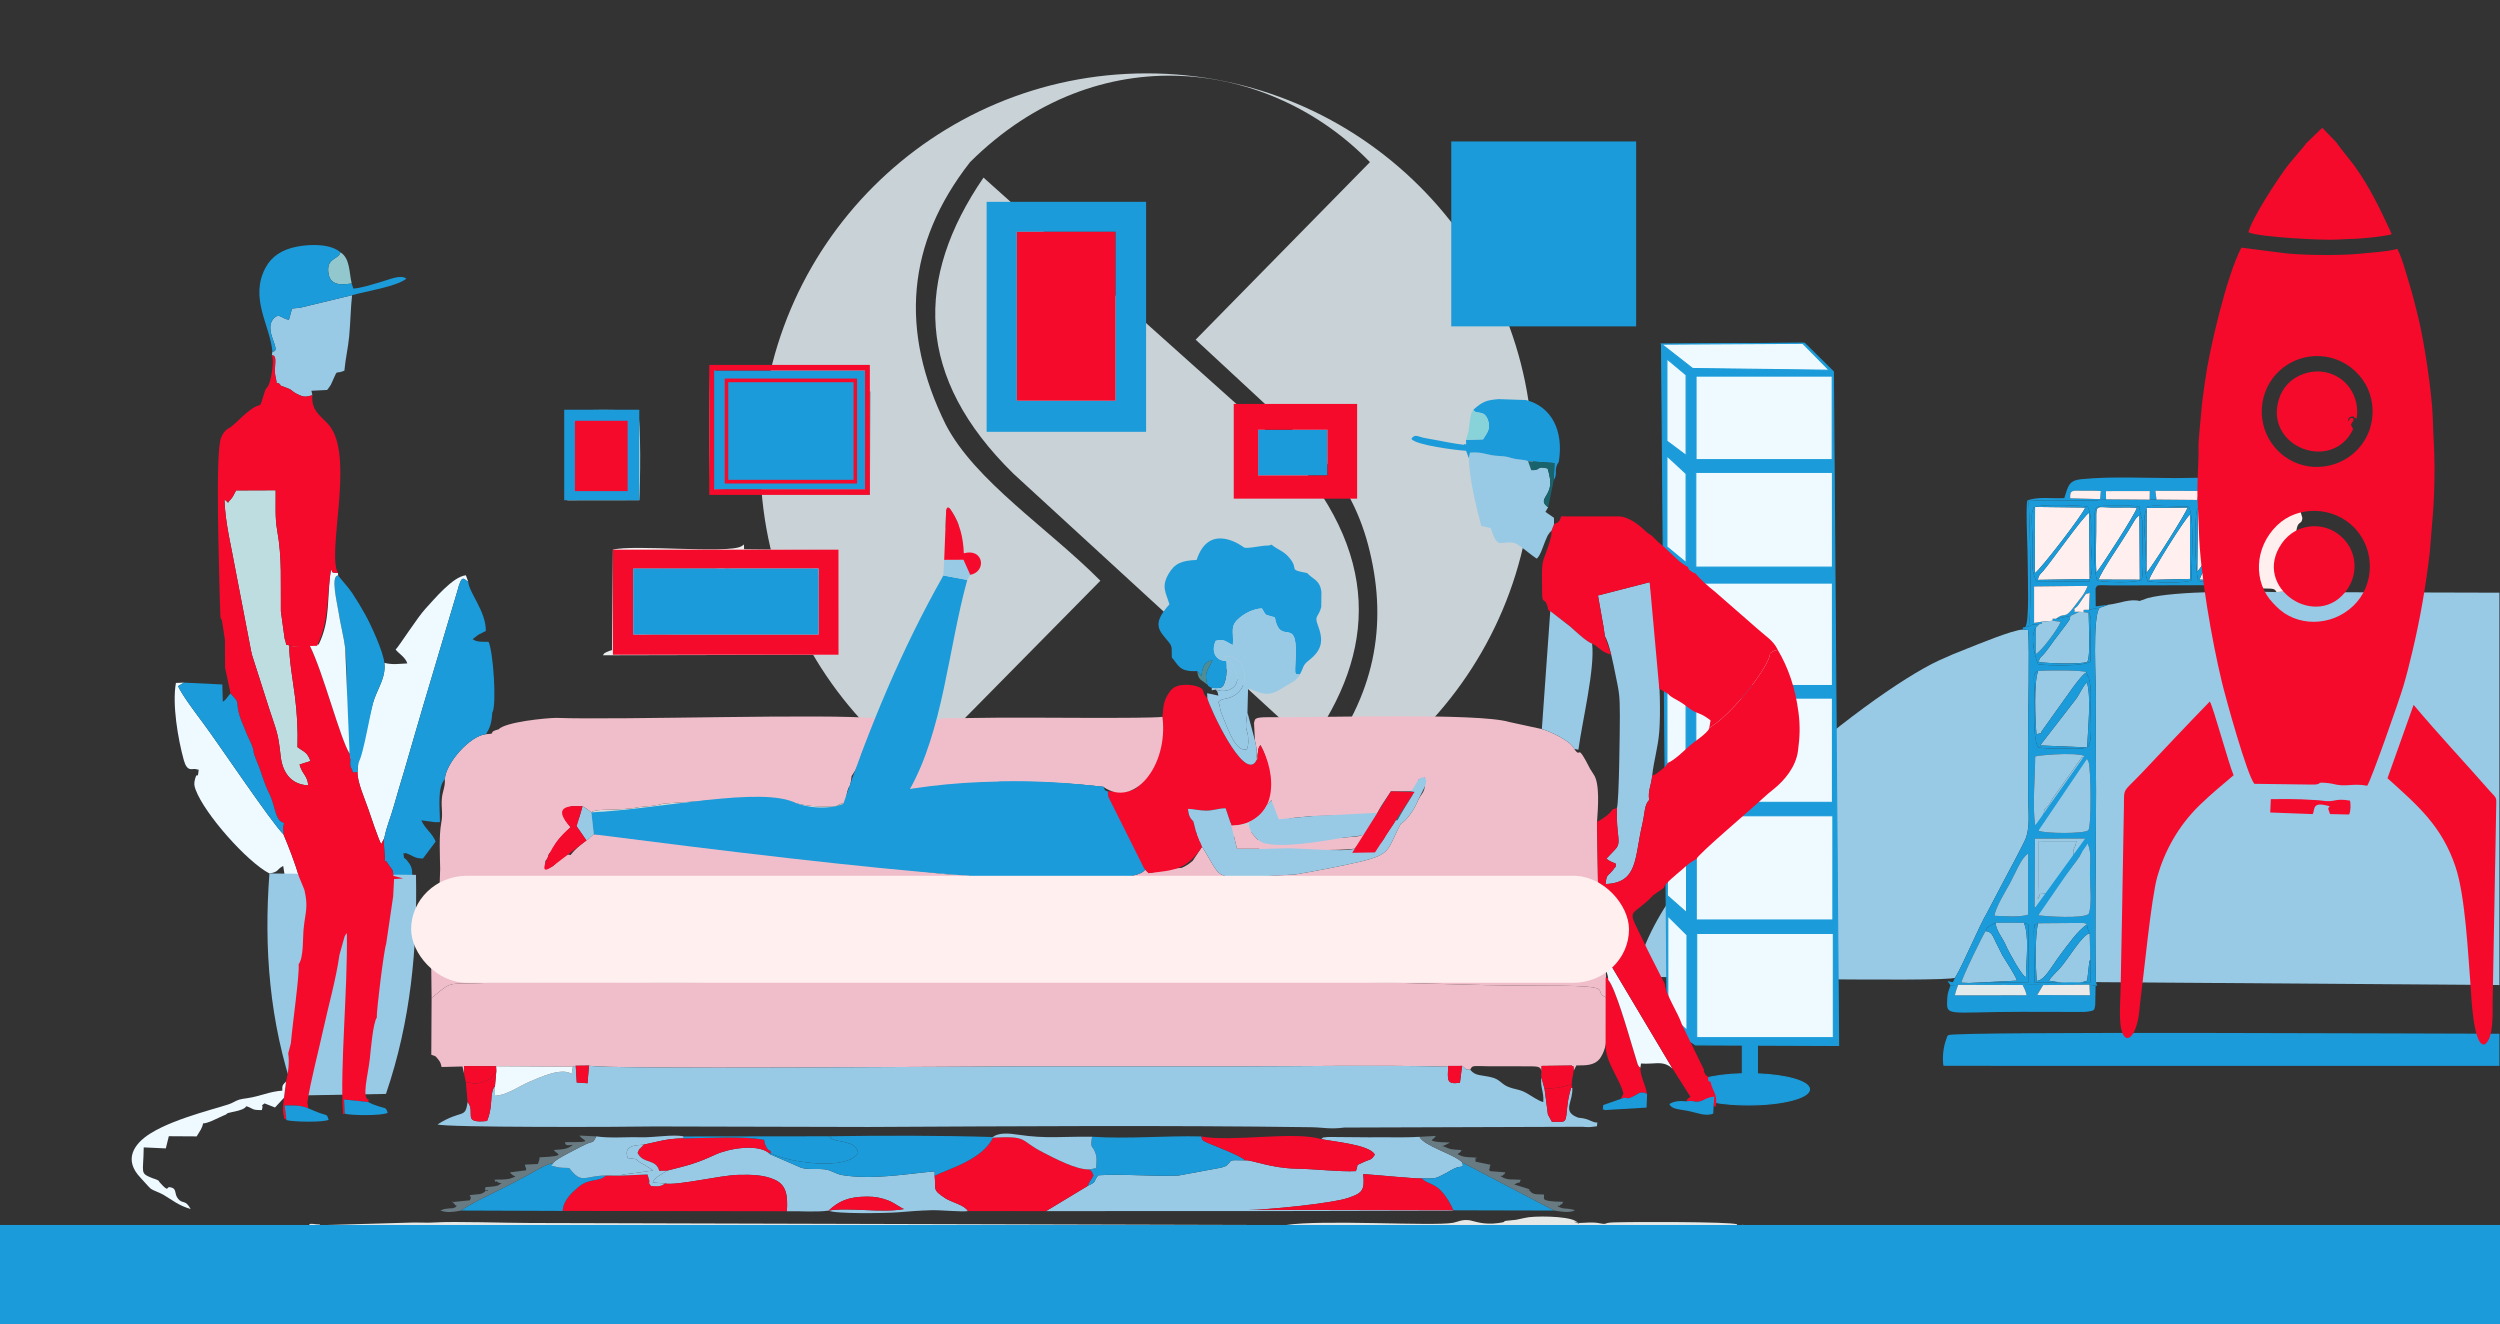 <?xml version="1.0" encoding="UTF-8"?>
<!DOCTYPE svg PUBLIC "-//W3C//DTD SVG 1.1//EN" "http://www.w3.org/Graphics/SVG/1.1/DTD/svg11.dtd">
<!-- Creator: CorelDRAW 2018 (64-Bit Evaluation Version) -->
<svg xmlns="http://www.w3.org/2000/svg" xml:space="preserve" width="453.78mm" height="240.336mm" version="1.1" style="shape-rendering:geometricPrecision; text-rendering:geometricPrecision; image-rendering:optimizeQuality; fill-rule:evenodd; clip-rule:evenodd"
viewBox="0 0 45388.86 24039.37"
 xmlns:xlink="http://www.w3.org/1999/xlink">
 <rect x="0" y="0" width="45388.86" height="24039.37" fill="#333333" stroke="none"/>
 <defs>
  <style type="text/css">
   <![CDATA[
    .str0 {stroke:#1B9BD9;stroke-width:20;stroke-miterlimit:22.926}
    .fil29 {fill:#FEFEFE}
    .fil15 {fill:#EEEEEF}
    .fil12 {fill:#EAEDEE}
    .fil26 {fill:#EAEAEA}
    .fil5 {fill:#E5EAE9}
    .fil23 {fill:#E2EAEC}
    .fil4 {fill:#DDE1E0}
    .fil6 {fill:#D4DEDC}
    .fil18 {fill:#C3DDDE}
    .fil9 {fill:#BEDDE0}
    .fil20 {fill:#C1BDBC}
    .fil11 {fill:#B9DDE0}
    .fil21 {fill:#B6DDE4}
    .fil25 {fill:#92C7CE}
    .fil27 {fill:#88D2DA}
    .fil28 {fill:#94A29C}
    .fil19 {fill:#73ABAF}
    .fil31 {fill:#6C8D92}
    .fil22 {fill:#687A82}
    .fil32 {fill:#4E8D95}
    .fil24 {fill:#097C85}
    .fil30 {fill:#19636D}
    .fil13 {fill:#1B9BD9}
    .fil7 {fill:#1B9BD9}
    .fil17 {fill:#98C9E5}
    .fil3 {fill:#98C9E5}
    .fil10 {fill:#EEFAFF}
    .fil14 {fill:#EEFAFF}
    .fil2 {fill:#F0BECA}
    .fil34 {fill:#F50A2B}
    .fil8 {fill:#F50A2B}
    .fil16 {fill:#FFEFEF}
    .fil0 {fill:none;fill-opacity:0.6}
    .fil1 {fill:#EEFAFF;fill-opacity:0.8}
    .fil33 {fill:#1B9BD9}
   ]]>
  </style>
 </defs>
 <g id="Layer_x0020_1">
  <g id="_2048505506672">
   <path class="fil0" d="M-0 0l45378.04 0 0 1391.36 0 157.78 0 474.59 0 157.77 0 4484.6 0 3816.02 0 557.07 0 3169.64 0 3675.18 0 848.29 0 35.87 0 583.72 0 39.59 0 3075.41 0 418.13 0 291.02 0 235.3 0 277.43c-7531.41,0 -15062.81,0 -22594.22,0 -3770.97,0 -7541.95,0 -11312.91,0 -1173.71,0 -11046.45,-66.7 -11260.93,27.02l-12.55 314.11 -39.28 0 -158.16 0 0 -24029.89z"/>
   <path class="fil1" d="M20817.29 1332.09c3873.62,0 7013.81,3140.14 7013.81,7013.74 0,3873.63 -3140.19,7013.77 -7013.81,7013.77 -3873.61,0 -7013.8,-3140.14 -7013.8,-7013.77 0,-3873.6 3140.19,-7013.74 7013.8,-7013.74zm4054.84 1611.26c-1796.24,-1857.07 -4929.15,-2315.7 -7260.13,0 -1155.48,1477.35 -1279.44,3067.01 -443.64,4761.23 529.85,1027.66 1872.95,1892.66 2809.43,2838.99l-3149.51 3193.89c2050.58,2116.71 5133.18,2052.97 7156.65,133.07 987.1,-1239.58 1201.34,-2526.01 887.19,-3844.47 -156.47,-673.41 -459.66,-1273.43 -931.54,-1789.15l-2232.75 -2070.1 3164.3 -3223.46zm-7016.11 280.98l5427.7 4857.84c1825.38,1967.29 1697.9,3757.04 486.89,5448.28l-5371.05 -4930.29c-1785.95,-1750.29 -1793.79,-3546.72 -543.54,-5375.83z"/>
   <path class="fil2" d="M7835.9 18119.45l-5.51 1030.7c82.03,29.83 62.3,5.43 126.61,85.01 44.94,55.62 43.3,72.79 60.63,136.74l378.79 -9.42 31.86 141.56 -2.45 -149.99 580.97 3.58 1394.21 8.96 51.57 -17.39 240.46 -2.74c198.06,74.59 6911.51,14.87 7761.54,14.87 1295.61,0 2591.23,0 3886.84,0 1292.25,0 2611.89,-26.93 3900.85,3.44l49.77 -11.87 252.65 -1.08c84,58.3 42.32,69.7 147.71,70.24 42.12,-82.65 32.4,-68.05 325.74,-63.7l762.37 1.1c167.95,4.14 223.61,-2.85 204.52,199.99l3.09 -207.2 546.94 -6.99c50.42,57.92 25.37,-60.67 35.94,95.39l49.96 -97.54c174.28,0.88 323.46,0.76 421.23,-118.28l25.8 -38.26c163.51,-264.91 98.94,-658.73 98.94,-1072.86 -310.58,-134.32 308.26,-223.58 -1232.25,-218.71 -1252.1,3.96 -2756.43,-75.9 -4013.24,-77.04 -1819.48,-1.66 -3647.06,5.22 -5466.85,-9.89 -2279.31,-18.92 -4555.47,3.09 -6825.67,37.33l-2720.58 -2.2c-793.03,34.22 -678.61,-46.04 -1000.62,217.06l-71.82 59.18z"/>
   <path class="fil3" d="M38852.32 10912.99c-175.56,-50.85 -391.73,48.37 -568.85,65.39l-163.22 56.72c-136.08,150.23 -64.16,1367.67 -67.37,1643.83 -6.59,567.5 2.34,1139.08 2.38,1707.39 0.08,1143.3 -24.5,2303.57 -3.28,3444.75l7326.05 52.93 0 -7123.35 -3896.33 -10.88c-5.47,-1.92 -15.74,-5.54 -22.65,-10.08l-126.02 10.16c-481.41,-14.76 -1844.54,-25.77 -2346.47,110.26l-107.26 39.43c-5.28,-7.94 -18.68,7.79 -27,13.45z"/>
   <path class="fil4" d="M209.99 23715.77c214.47,-93.71 10087.22,-27.02 11260.93,-27.02 3770.96,0 7541.94,0 11312.91,0 7531.41,0 15062.81,0 22594.22,0l0 -277.43 0 -235.3 -20603.24 0c107.04,-132.24 -34.96,-54.91 183.11,-102.34l414.55 -62.15c218.25,-7.51 439.84,-2.2 660.35,-12.39 394.48,-18.24 883.83,-45.62 1239.14,-91.54l997.11 -51.46c96.75,-16.68 90.54,-48.65 263.68,-57.55 206.43,-10.61 434,25.37 629.84,-20.44 139.05,-32.54 538.54,-31.08 555.82,-72.8 4.24,-10.23 16.54,-6.27 23.9,-11.08 -684.95,37.75 -385.15,-35.51 -637.1,-58 -192.72,-17.2 -491.92,1.04 -696.52,1.04l-17949.51 0.21c-271.24,-0.19 -739.16,65.11 -937.47,21.45 -208.1,-45.82 -752.53,-128.54 -962,-22.69 -110.8,55.98 84.73,27.25 -123.07,63.33 -125.07,21.72 -251.21,-33.75 -401.27,14.6l-49.66 28.54c222.93,54.99 213.51,60.29 446.03,28 8.05,9.28 35.39,82.33 39.4,89.12 -384.78,-50.07 -760.32,-74.86 -1140.8,-127.68 -206.48,-28.67 -385.71,-41.87 -581.88,-70.07 -86.85,-12.48 -443.17,-69.24 -541.52,-60.35 5.92,7.24 15.51,14.56 20.95,18.65l-6012.48 79.22 -57.23 1330.27 39.28 0 12.55 -314.11zm31295.67 -1201.5c-234.37,152.94 -675.16,173.6 -1013.48,224.99 -163.75,24.87 -391.99,24.54 -565.27,34.75 -100.32,5.92 -199.03,8.63 -298.83,17.89 -127.34,11.8 -187.8,16.01 -262.69,90.19l16012.66 2.91 0 -418.13 -13588.13 0c-85.52,-19.5 -40.84,-47.32 -81.23,-138.09 -29.47,-66.2 61.75,-60.49 -76.62,-94.51 26.14,63.93 31.61,115.05 31.61,214.69 -120.4,23.7 -16.3,26.38 -158.01,65.31z"/>
   <path class="fil5" d="M5799.83 22560.95c191.86,3.83 171.79,88.52 407.09,40.8 98.35,-8.88 454.67,47.87 541.52,60.35 196.17,28.2 375.4,41.4 581.88,70.07 380.48,52.82 756.02,77.61 1140.8,127.68 -4.01,-6.79 -31.35,-79.84 -39.4,-89.12 -232.52,32.3 -223.09,27 -446.03,-28l49.66 -28.54c150.06,-48.35 276.2,7.11 401.27,-14.6 207.8,-36.08 12.27,-7.34 123.07,-63.33 209.47,-105.86 753.9,-23.14 962,22.69 198.32,43.66 666.23,-21.64 937.47,-21.45l17949.51 -0.21c204.6,0 503.8,-18.24 696.52,-1.04 251.95,22.5 -47.85,95.75 637.1,58 -7.35,4.81 -19.65,0.85 -23.9,11.08 -17.28,41.72 -416.77,40.26 -555.82,72.8 -195.84,45.81 -423.41,9.83 -629.84,20.44 -173.14,8.9 -166.93,40.87 -263.68,57.55l-997.11 51.46c-355.3,45.92 -844.65,73.3 -1239.14,91.54 -220.5,10.19 -442.1,4.88 -660.35,12.39l-414.55 62.15c-218.07,47.43 -76.08,-29.9 -183.11,102.34l20603.24 0 0 -291.02 -16012.66 -2.91c74.89,-74.18 135.35,-78.39 262.69,-90.19 99.8,-9.26 198.51,-11.97 298.83,-17.89 173.28,-10.21 401.53,-9.88 565.27,-34.75 338.32,-51.39 779.12,-72.06 1013.48,-224.99 30.84,-101.91 48.53,-145.72 31.6,-286.79 -135.34,-47.93 -1892.62,-46.2 -2247.49,-33.89 -193.84,6.73 -88.81,46.28 -255.14,14.3 -130.4,-25.07 -240.03,-5.65 -373.16,-3.83 -243.99,-85.88 166.49,92.07 -61.04,-38.55 -156.34,-89.75 -759.55,-95.25 -918.33,-53.33l-157.58 34c-383.89,31.78 -77.74,25.26 -316.08,58.77 -276.03,38.82 -438.43,-34.34 -518.31,-48.47 -140.34,-24.82 -230.51,29.55 -305.87,43.54 -362.23,67.28 -2379.31,-63.81 -3043.54,41.87l-13702.63 -37.83c-447.5,0 -1385.75,-32.67 -1741.3,-9.81 -122.17,7.85 -251.4,0.92 -375.93,0.99l-2217.14 63.29c260.22,2.26 123.37,34.11 290.25,69.09 15.01,-148.93 20.45,-104.11 216.08,-95.58 18.4,213.94 21.55,119.03 -10.23,328.91z"/>
   <path class="fil3" d="M28103.35 20235.53l-61.3 -465.54 -57.02 -210.54c-25.43,182.69 50.49,268.45 33.51,448.76 -72.51,-12.15 -233.46,-122.69 -297.15,-159.1 -141.76,-81.05 -220.08,-64.3 -352.18,-122.76 -117.69,-52.09 -140.04,-131.57 -291.74,-167.72 -201.32,-47.98 -287.47,-19.39 -385.06,-136.57 -105.39,-0.54 -63.71,-11.93 -147.71,-70.24l-38.81 305.85c-256.11,37.5 -220.36,-54.11 -213.84,-304.77l-49.77 11.87c-1288.96,-30.37 -2608.6,-3.44 -3900.85,-3.44 -1295.61,0 -2591.23,0 -3886.84,0 -850.03,0 -7563.48,59.71 -7761.54,-14.87l-25.86 320.3 -195.84 -13.18 -18.76 -304.37 -51.57 17.39 -22.25 133.27c-179.08,-130.08 -595.73,69.69 -749,133.21 -205.2,85.05 -426.49,253.4 -642.63,260.41l-1.26 -169.57c-34.37,41.07 -16.72,5.83 -40.55,74.53 -44.44,128.1 -3.16,319.22 -102.78,553.76 -471.26,49.94 -195.45,-152.6 -353.02,-346.22 -44.67,319.61 -95.41,125.22 -545.73,408.06 110.69,58.27 3396.08,49.14 3938.2,37.52l3886.57 9.41c2658.11,-13.05 5375.66,-32.34 8027.73,4.27 240.23,3.31 339.29,41.03 611.93,6.16l4317.43 -14.06c45.56,2.87 116.61,10.02 160.2,3.47 146.02,-21.94 96.91,12.87 115.54,-79.55 -104.2,-3.92 -110.04,-45.49 -249.24,-75.57 -86.08,-18.59 -71.46,4.17 -155.73,-38.5 -218.89,-110.83 -35.76,-273.72 -49.81,-514.38l-23.36 0c-47.59,163.05 -60.96,249.82 -77.05,422.14 -21.85,233.99 -35.7,187.92 -270.33,191.15l-72.51 -130.57z"/>
   <path class="fil3" d="M29704.28 17730.74c-4.9,-3.14 5735.67,111 5791.89,18.99 149.34,-244.31 436.72,-939.21 571.36,-1162.85l339.69 -645.59c114.81,-216.28 233.48,-435.15 346.62,-664.37 116.88,-236.76 68.17,-519.29 68.1,-890.6 -0.06,-326.71 -0.47,-653.48 -0.98,-980.17 -0.8,-513.63 28.81,-1523.12 1.61,-1967.61l-100.01 -7.51c-175.5,2.3 -823.8,271.95 -1025.37,351.09 -190.6,74.83 -308.96,123.41 -488.08,205.69 -1310.59,601.94 -5196.06,3693.66 -5504.82,5742.93z"/>
   <path class="fil6" d="M17624.46 14306.39c-444.25,55.37 -935.47,243.73 -1288.56,326.98 -213.2,50.26 -421.81,145.17 -619.03,211.02 -132.09,44.1 -504.84,-74.17 -540.48,-205.6 -320.24,6.46 -499.04,7.01 -770.1,-68.26 -9.13,-2.53 -17.53,-4.21 -26.81,-6.59 -319.42,-81.9 -591.49,-74.19 -980.95,-67.33l-1342.76 92.21c-151.02,38.45 -248.95,47.39 -436.88,62.46 -407.42,80.71 -782.95,15.37 -882.62,97.53 83.79,106.44 87.99,274.49 43.91,398.75 110.73,-4.29 234.15,-16.62 344.01,-6.51 149.1,13.73 100.55,35.91 443.55,58.14 177.73,11.52 133.95,49.43 471.47,66.6 251.99,12.82 428.5,11.65 649.01,55.36 199.48,39.54 437.63,75.96 646.83,86.93 230.04,12.06 362.74,75.58 599.54,81.96 899.62,24.25 586.67,77.39 1263.17,135.61 187.12,16.1 483.81,16.8 619.48,84.54 165.98,2.53 259,30.88 393.86,61.98 468.42,13.96 964.76,139.77 1372.19,111.41 389,-63.43 1014.73,27 1440.08,25.39 432.79,-1.63 638.48,35.09 1032.18,-77.99 138.85,-39.88 -23.13,-56.1 324.79,-53.84 2.69,-122.63 44.8,-191.12 -14.39,-301.72 -93.3,-174.32 -109.16,53.73 -117.56,-298.66l-124.18 -63.24c-51.89,-436.46 1.92,-302.62 -138.11,-492.79 -84.42,-114.66 -54.79,-205.96 -363.43,-245.3 -639.47,-81.51 -458.09,-64.85 -1233.76,-53.97 -155.87,2.18 -194.58,38.18 -342.36,47.15 -205.29,12.46 -341.33,44.74 -422.09,-62.23z"/>
   <path class="fil7" d="M45378.04 19351.88l0 -583.72c-984.77,0 -9876.4,-46.87 -10002.98,24.61 -52.25,56.17 2.32,-32.8 -35.07,61.94 -59.75,151.45 -79.46,353.84 -55.66,496l10093.71 1.17z"/>
   <path class="fil2" d="M7827.43 17394.25l8.47 725.2 71.82 -59.18c322.01,-263.1 207.59,-182.84 1000.62,-217.06l2720.58 2.2c2270.2,-34.24 4546.35,-56.25 6825.67,-37.33 1819.79,15.11 3647.37,8.23 5466.85,9.89 1256.81,1.14 2761.14,81 4013.24,77.04 1540.52,-4.87 921.67,84.39 1232.25,218.71l-12.37 -541.02 -6.48 -157.58c10.77,-141.29 47.05,-182.34 52.59,-339.74 4.3,-122.01 -0.22,-257.46 -0.28,-380.98 -0.21,-437.24 -4.26,-345.69 -159.54,-636.98l-29.38 -58.41 -16.45 -1079.18c16.09,-238.34 56.41,-699.71 -64.03,-863.66l-62.6 -98.59c-263.26,-520.7 -149.42,-156.57 -287.69,-361.51 -59.41,-139.4 -418.51,-310.12 -587.45,-359.29l-590.23 -128.12c-567.62,-171.63 -3447.21,-77.67 -4368.09,-87.3 -300.97,-3.15 -240.12,48.85 -267.57,100.06l16.57 322.35c32.71,131.65 46.67,248.28 16,381.4 57.89,-68.34 19.76,-46 33.93,-133.33 15.39,-94.96 6.07,-109.35 49.84,-164.6 252.83,440.74 64.85,858.65 108.77,1107.6 4.2,-6.23 10.14,-23.1 12.7,-18.64l54.28 -64.44c5.69,-6.35 15.71,-15.97 23.45,-24.08l133.46 346.64 610.12 -58.24 916.57 -17.64 15.21 30.68 16.54 0c5.26,-4.19 11.82,-11.4 14.35,-14.21l220.68 -57.6c56.01,-87.97 68.77,-129.24 162.36,-233.55 131.34,-146.38 32.5,249.53 101.8,-142.12 620.08,6.3 -22.83,-21.94 383.4,59.32l103.83 -293.39 110.41 -29.11c12.02,312.25 -49.62,225.04 -157.22,479.23 -48.39,114.32 -192.71,315.74 -281.2,357.91 -253.01,461.27 -148.08,554.47 -765.27,695.02 -373.75,85.1 -757.55,160.24 -1157.89,227.06 -374.73,14.84 -708.57,52.3 -1107.16,43.99 -236.72,-4.93 -283.03,-60.35 -377.14,-210.98 -48.98,-78.39 -179.11,-311.21 -202.22,-336.53l-168.38 254.03c-73.7,62.65 -116.09,90.46 -200.51,128.26l-95.31 7.69c-96.51,16.84 -185.25,15.31 -274.8,30.95 -106.55,18.61 -98.13,42.7 -228.34,57.24 -1.54,-1.67 -49.26,-41.75 -63.8,-65.78 -38.24,70.19 -201.27,110.3 -295.66,126.45 -323.78,55.39 -927.65,40.59 -1252.16,36.49 -287.45,-3.63 -582.7,14.15 -866.83,-11.2 -162.7,-14.52 -703.57,26.53 -794.46,-54.7 -407.43,28.37 -903.77,-97.44 -1372.19,-111.41 -134.86,-31.11 -227.88,-59.45 -393.86,-61.98 -135.67,-67.74 -432.35,-68.44 -619.48,-84.54 -676.5,-58.22 -363.55,-111.37 -1263.17,-135.61 -236.81,-6.38 -369.5,-69.9 -599.54,-81.96 -209.2,-10.97 -447.36,-47.39 -646.83,-86.93 -220.51,-43.71 -397.02,-42.54 -649.01,-55.36 -337.52,-17.16 -293.74,-55.07 -471.47,-66.6 -342.99,-22.24 -294.45,-44.41 -443.55,-58.14 -109.87,-10.11 -233.29,2.22 -344.01,6.51 -41.3,28.64 -36.07,29.52 -71.29,59.27 -15.57,13.16 -36.88,41.81 -40.98,34.76 -3.64,-6.27 -13.95,12.52 -21.4,18.21 -100.46,70.97 -210.85,162.75 -288.65,264.59 -68.93,-18.22 -56.91,-7.02 -131.95,9.26 -60.33,84.57 -22.68,22.25 -87.83,84.36 -48.76,46.49 -15.56,22.19 -57.16,67.83 -64.04,70.25 -106.31,64.84 -185.67,81.79l7.29 -135.92c100.11,-106.25 -8.27,-92.43 137.6,-190.73 21.64,-158.85 211.76,-305.72 319.12,-422.32l-96.31 -126.47 100.19 -253.41 213.39 0.5 44.82 25.87c4.61,3.06 15.41,9.63 20.98,13.43l93.94 70.23c99.67,-82.16 475.2,-16.82 882.62,-97.53 187.93,-15.07 285.87,-24.02 436.88,-62.46l1342.76 -92.21c389.46,-6.86 661.54,-14.57 980.95,67.33 9.27,2.38 17.67,4.06 26.81,6.59 271.06,75.27 449.87,74.72 770.1,68.26 94.69,-49.11 61.95,-54.13 193.23,-42.1 3.21,-133.73 -12.5,-165.47 33.49,-287.01 27.1,-71.63 7.93,35.55 44.31,-115.25 5.02,-20.81 9.01,-76.27 14.02,-104.21 232.75,-337.17 96.9,-309.86 268.38,-568.61 82.29,-124.16 197.79,-343.18 191.09,-479.14 -933.17,-91.14 -4626.19,33.83 -5824.97,-8.76 -173.5,1.12 -920.05,73.4 -1043.54,207.81 -228.03,60.08 -5.58,77.35 -228.8,88.08 -285.94,25.41 -729.79,521.86 -747.66,815.66 10.92,140.78 -44.47,220.62 -54.76,366.06 -11.64,164.66 23.19,253.63 -9.86,429.77 -43.76,233.23 -23.18,584.18 -19.87,834.77l-8.19 248.48c-70.03,65.63 -166.61,125.81 -195.07,207.9 -29.21,84.25 -22.71,301.25 -22.6,398.97 0.35,319.07 2.92,499.71 61.83,763.04z"/>
   <path class="fil8" d="M21114.04 12915.81l-8.69 99.26c62.85,481.18 -129.47,948.6 -460.62,1284.19 -128.56,104.27 -342.97,71.87 -531.43,67.67 15.65,270.31 43.05,185.8 117.56,386.38 53.08,142.88 93.41,236.43 160.41,379.24 67.56,144.02 275.65,574.24 401.14,654.02 14.53,24.03 62.25,64.11 63.8,65.78 469.01,-52.38 692.14,-62.98 967.34,-478.17l-113.14 -285.23 -44.44 -175.4c-63.57,-60.53 -84.46,-110.11 -99.42,-228.99 109.43,2.21 213.68,33.25 333.04,32.52 140.77,-0.86 221.71,-43.41 352.44,-42.65l106.22 316.74c873.73,-46.83 822.43,-946.22 525.46,-1463.9 -43.77,55.25 -34.45,69.64 -49.84,164.6 -14.16,87.33 23.97,65 -33.93,133.33 -228.87,349.03 -834.56,-977.35 -880.04,-1147.46 -130.36,-129.93 -5.63,-161.07 -208.21,-222.32 -96.31,-29.13 -236.2,-30.43 -325.29,-3.41 -89.58,27.17 -136.92,76.28 -196.79,179.02 -43.33,74.39 -70.71,177.42 -75.56,284.81z"/>
   <path class="fil3" d="M22609.5 21066.59c-338.01,-5.75 -226.06,-6.23 -316.2,69.33 -48.66,40.79 25.45,-0.7 -50.75,39.02 -9.55,4.98 -56.39,20.1 -68.72,23.49l-779.53 144.31c-472.55,19.68 -1013.32,-34.68 -1454.52,-4.72 -105.19,125.84 -4.41,102.9 -193.58,193.87l-755.1 456.62 7374.82 -2.62c5.41,-2.2 15.33,-6.89 21.83,-12.08l-3720.28 -8.39c284.37,4.56 1503.01,-111.68 1814.3,-218.2 249.75,-85.47 299.28,-134.02 268.36,-431.51 211.87,12.21 963,89.1 1059.89,78.53 271.75,5.8 241.07,7.37 440.85,-94.08 54.45,-27.65 104.4,-63.71 163.6,-89.76 128.01,-56.36 164.45,11.85 134.88,-104.17 -143.66,-153.27 -676.42,-287.31 -778.49,-466.81 -299.86,19.26 -601.09,2.89 -901.44,9.17l-664.19 -5.61c-8.05,-0.23 -92.45,-0.74 -96.28,-0.25 -137.92,17.61 -53.5,-5.63 -124.18,38.28 236.57,47.38 886.08,102.61 975.45,281.94 -63.74,109.02 -90.61,81.12 -205.43,136.5 -164,79.12 -79.77,15.91 -138.17,162.73 -291.94,15 -738.72,-38.95 -1074.64,-44.36 -472.58,-7.62 -820.52,-164.88 -932.5,-151.2z"/>
   <path class="fil2" d="M16773.69 14329.53l1408.56 -115.65c799.2,-10.04 1077.36,-14.24 1849.37,70.81 553,397.18 1184.53,-379.61 1073.74,-1269.61 -262.59,34.38 -2442.78,8.98 -2935.18,14.18l-1061.88 12.52c-157.55,41.49 -144.99,85.68 -167.51,212.76l-82.22 265.52c-41.31,86.9 -62.01,169.95 -108.19,270.21 -76.32,165.74 -221.8,299.22 -236.8,547.93l260.11 -8.68z"/>
   <path class="fil9" d="M4074.56 9066.88c16.83,449.06 124.02,846.09 198.58,1267.88l296.25 1537.89 319.33 999.06c134.65,416.12 159.46,420.73 205.7,846.61 31.49,289.98 172.8,523.86 501.34,540.76 -13.53,-180.64 -107.36,-197.03 -157.68,-378.66l93.49 -30.38c8.28,-2.48 17.52,-4.5 25.96,-7.06l79.29 -25.8c-59.8,-169.18 -124.17,-166.06 -235.91,-252.94 9.98,-309.92 -8.68,-631.61 -47.41,-927.86 -30.23,-231.18 -110.83,-708.93 -100.9,-918.04 -100.17,-34.59 -26.93,41.86 -85.3,-125.29l-67.82 -493.71c-6.13,-512.03 23.75,-964.48 -65.62,-1460.66 -44.08,-244.79 -25.38,-459.46 -29.2,-737.66l-718.21 2.62c-90.21,186.51 -96.12,143.51 -146.82,223.59 -5.56,-8.93 -23.09,-24.19 -26.48,-27.49l-38.6 -32.88z"/>
   <path class="fil10" d="M6978.15 12035.39c28.48,246.03 -95.23,418.95 -179.37,644.97 -70.75,190.05 -98.36,464.3 -192.69,589.47l-159.48 -54.92c56.09,102.95 77.8,406.95 74.17,541.41 -71.97,-4.63 -26.42,9.74 -89.59,-16.22 -37.87,-15.55 -53.9,-29.87 -84.09,-57.14l17.01 91.76 144.86 35.28 -18.82 206.07c-5.07,183.89 132.45,486.87 194.98,670.85 36.51,107.45 190.56,566.59 235.34,638.35l55.6 -105.05c47.02,-236.62 114.74,-366.9 177.62,-596.73 55.7,-203.6 125.14,-423.55 181.56,-615.02 121.74,-413.13 218.78,-761.58 350.74,-1203.37l615.41 -2067.03c86.7,-339.73 120.17,-213.67 198.92,-178.8l-42.43 -114.47c-234.54,21.71 -576.6,437.38 -732.31,605.38 -148.13,159.8 -469.22,666.25 -542.76,743.43 61.84,77.78 175.71,136.49 212.44,251.21 -158.84,6.98 -260.38,27.74 -417.11,-9.43z"/>
   <path class="fil3" d="M29113.06 11382.42l25.08 169.67c82.93,124.49 161.08,546.55 189.39,684.25 66.78,324.93 82.04,377.01 81.85,758.76 -0.13,248.22 -13.84,1552.46 -52.78,1672.26 -20.37,525 97.21,618.6 -34.01,756.08l-156.45 164.36c56.02,57.97 132.87,71.07 170.78,94.86 -13.38,123.16 6.25,22.06 -28.87,80.12l-25.58 34.76c-96.36,120.88 -113.54,62.65 -131.98,253.29 593.43,-23.98 521.95,-470.97 665.93,-1083.91 49.12,-209.12 35.13,-350.86 124.35,-441.79 -23.06,-181.45 34.43,-239.85 55.81,-443.79 31.47,-289.75 105.99,-506.86 128.52,-800.4 50.71,-660.83 -60.81,-2083.64 -174.35,-2711.2l-938.91 241.78 101.22 570.89z"/>
   <path class="fil7" d="M37003.8 16762.41l821.77 -6.33c79.87,25.74 28.02,-7.45 61.37,33.39 19.72,90.57 15.79,76.73 52.06,157.78l11.96 477.7 1.45 407.7 -1012.82 3.75 -14.13 -953.13c43.7,-184.54 -24.95,-63.98 78.34,-120.86zm-954.14 142.3c38.44,-78.4 6.21,-49.45 106.77,-113.27 7.52,-4.77 16.93,-8.66 24.09,-12.73l51.92 -25.1 512.24 -0.09 81.05 31.78 7.6 1047.46 -1085.49 13.78 -137.61 -8.53c15.81,-101.54 409.26,-902.98 439.43,-933.3zm162.02 -277.74c9.6,-144.54 224.57,-485.73 283.95,-598.5 100.93,-191.71 211.07,-468.98 326.78,-530.57l-1.83 1108.63c-154.17,52.59 -436.28,24.24 -608.9,20.43zm1442.58 -1069.35c-13.12,105.7 -38.44,102.66 -111.36,189.14 -45.4,53.84 -74.26,92.27 -122.06,161.49 -36.58,52.95 -182.67,267.83 -244.51,312.09 -44.8,119 -109.43,216.53 -237.58,256.37l7.42 -1251.35 910.98 -1.28 46.78 91.81c71.06,161.86 41.18,332.74 40.21,556.48 -0.86,197.52 43.4,567.81 -24.56,723.76 -122.74,83.21 -721.38,45.29 -913.19,23.37 24.54,-169.64 628.52,-880.62 748.8,-1069.39 0.51,-0.79 38.7,-74.92 39.43,-77.38l-0.68 -69.48c-63.73,104.37 -51.68,83.65 -139.69,154.37zm225.78 -1803.51l40.23 80.81c39.88,109.82 55.36,1169.26 -6.38,1240.47 -81.85,64.25 -779.65,60.37 -905.38,6.53 13.47,-195.19 129.17,-112.3 125.68,-233.38 -2.75,-95.51 108.69,5.3 -35.29,-57.03 -57.7,118.64 -62.11,125.76 -150.62,190.5 -49.4,-361.87 -0.29,-870.13 1.93,-1249 135.77,-31.9 889.25,-87.42 929.82,21.11zm-876.25 -1571.43c108.59,-15.35 827.83,-19.75 879.73,22.14 28.31,109.94 28.54,69.75 33.87,84.65 60.63,169.53 38.99,429.27 37.77,610.8 -0.94,140 41.67,608.53 -61.25,669.41 -74.03,34.98 -354.72,20.5 -447.56,19.78 -147.05,-1.14 -297.24,1.76 -442.4,-16.81 -106.42,-204.12 -63.17,-740.54 -68.11,-1084.08 -2.07,-143.55 -45.9,-269.09 67.95,-305.88zm921.98 -1111.9c-161.86,0.55 -68.03,1.12 -102.57,41.34l97.31 13.5c67.99,58.95 31.71,303.44 31.61,415.03 -0.13,158.1 0,316.2 0,474.29 -147,86.59 -757.62,72.99 -948.17,44.44 -56.59,-113.88 -158.2,-519.33 -40.12,-666.27l63.79 -62.78c-127.1,6.05 -116.07,-0.7 -196.56,44.77l-59.55 9.69c-86.95,15.41 -26.87,-5.54 -48.96,46.23l100.01 7.51c27.2,444.49 -2.41,1453.98 -1.61,1967.61 0.51,326.7 0.92,653.47 0.98,980.17 0.07,371.31 48.78,653.85 -68.1,890.6 -113.15,229.21 -231.82,448.09 -346.62,664.37l-339.69 645.59c-134.63,223.63 -422.02,918.54 -571.36,1162.85 -56.28,92.09 -1.05,97.74 -138.51,59.48l54.31 81.24 139.22 -9.79 1170.82 2.61c134.96,-0.12 243.77,-8.34 371.98,1.3l841.09 -6.39 111.53 17.61 31.6 -0.66 -26.22 -64.07c-21.22,-1141.18 3.36,-2301.45 3.28,-3444.75 -0.04,-568.31 -8.97,-1139.89 -2.38,-1707.39 3.21,-276.17 -68.72,-1493.61 67.37,-1643.83 -90.21,7.48 -122.28,24.9 -194.48,35.68z"/>
   <path class="fil3" d="M15043.62 21979.47c183.11,-172.37 358.77,-251.96 693.48,-254.33 158.01,-1.12 274.94,25.21 400.58,74.58 92.43,36.31 239.54,145.17 276.51,150.58 -406.86,77.6 -1015.42,-36.77 -1370.56,29.18zm-2940.86 -724.23c-7.21,7.03 -17.57,13.91 -23.95,18.42 -98.5,69.65 -182.06,93.48 -228.79,193.58l221.14 20.28c237.36,39.73 994.89,-147.59 1327.1,-156.83 255.4,-7.1 483.64,0.95 674.49,91.21 206.02,97.43 230.53,280.97 214.19,568.97 236.92,-6.05 528.29,20.09 756.68,-11.4 112.09,62.03 1042.38,48.6 1263.03,30.31 209.33,-17.36 385.64,-31.18 599.51,-37.74 174.59,-5.35 548.78,34.5 667.48,15.5 -63.97,-112.81 -299.68,-158.92 -413.84,-234.44 -242.02,-160.09 -164.98,-155.24 -190.28,-406.53l-0.16 -79.86c-462.96,36.93 -1100.12,159.35 -1671.47,68.76 -130.16,-20.63 -193.04,-89.08 -324.07,-105.36 -141.77,-17.6 -280.96,10.97 -422.89,-27.06l-586.68 -254.4c-3.24,-13.69 -11.13,-15.91 -16.18,-24.21 -211.93,-155.89 -711.46,-76.62 -964.57,39.85 -350.68,161.37 -480,189.98 -880.75,290.93z"/>
   <path class="fil8" d="M16969.53 21346.58c25.3,251.29 -51.74,246.44 190.28,406.53 114.16,75.52 349.87,121.63 413.84,234.44l1417.48 0.96 755.1 -456.62c47.37,-104.09 60.33,-97.99 106.52,-189.55 -17.75,-53.55 -12.19,-36.19 -32.9,-71.46l-36 -39.03c-236.81,13.09 -641.39,-204.46 -847.14,-309.24 -447.63,-227.95 -243.41,-299.48 -924.36,-267.65l21.74 -11.07c-196.52,415.28 -815.08,576.02 -1064.54,702.7z"/>
   <path class="fil10" d="M4891.7 15858.21c177.64,-28.21 123.6,-70.97 249.79,-136.87l27.62 176.1c2.8,7.91 7.89,19.09 13.34,27.81l241.12 -19.35c-61.11,-224.87 -193.29,-560.81 -276.93,-757.29 -235.55,-238.22 -1163.76,-1624.37 -1457.61,-2019.28 -117.33,-157.68 -373.06,-494.34 -456.74,-671.72l107.78 -64.51 -145.99 6.12c-69.73,384.32 34.87,1008.47 142.56,1400.07 59.59,216.67 149.28,157.05 202.26,161.88l68.66 14.11c-22.79,216.28 -22.16,3.73 -66.29,168.23 -21.3,79.38 -17.06,119.16 11.01,194.96 162.75,439.34 932.35,1308.7 1339.42,1519.74z"/>
   <path class="fil11" d="M12997.36 10393.98c-3.31,52.28 48.27,17.18 -41.41,58.22 32.94,-56.42 24.31,-54.17 47.9,-133.34l-1506.16 3.98 -4.3 1214.55c186,-5.86 28.35,41.16 147.29,-71.76l132.42 -56.1 -80.67 103.02c446.62,19.86 2872.75,71.8 3169.21,7.04 47.75,-201.78 44.34,-1029.23 -24.09,-1168.04 -165.63,-95.9 -690.42,-45.75 -935.63,-44.74 -168.37,0.69 -337.93,0.01 -506.07,2.69 -236.18,3.78 -228.45,4.34 -398.49,84.47zm-423.4 437.52l-12.81 10.2c-24.16,109.34 -16.29,96.85 -96.18,178.78 -40.46,41.5 -26.74,22.43 -63.95,62.51l-96.21 94.2c-74.13,49.05 -144.13,51.63 -216.43,129.08 -49.48,53.01 -39.18,27.01 -66.38,107.92 32.7,28.98 -37.56,79.18 298.53,66.35 705.82,-26.96 1637.66,39.01 2478.62,8.78 33.81,-343.93 -25.93,-658.71 -30.95,-941.9 -156.63,-38.57 -111.49,16.35 -91.99,-155.39 -389.4,-21.77 -860.36,-19.42 -1250.48,-5.01 -163.93,6.06 -144.08,10.21 -260.02,64.72 -220.97,103.87 -309.27,374.88 -591.75,379.76z"/>
   <path class="fil12" d="M12997.36 10393.98c170.03,-80.13 162.31,-80.69 398.49,-84.47 168.14,-2.68 337.7,-2 506.07,-2.69 245.21,-1.01 770,-51.16 935.63,44.74 68.43,138.81 71.84,966.26 24.09,1168.04 -296.45,64.76 -2722.59,12.82 -3169.21,-7.04l80.67 -103.02 -132.42 56.1c15.08,102.06 4.05,80.06 50.14,138.27 -129.96,153.69 -364.89,155.94 -578.9,197.58 -33.05,10.56 -76.92,23.47 -101.99,37.97 -66.78,38.62 -19.88,4.78 -65.61,57.39l4280.08 -9.94 7.04 -1897.02 -1582.17 -16.8c119.34,177.09 -92.12,-26.41 71.15,76.51 82.77,52.16 120.57,38.37 276.27,29.66 137.27,-7.68 210.09,-14.33 347.63,6.99 -24.71,22.55 -5.43,22.83 -68.96,42.62 -152.62,47.57 -751.41,-77.43 -825.04,-61.23 -57.05,12.55 -79.56,31.88 -177.8,41.73 -129.8,13.01 -275.19,11.47 -407.87,15.9 -5.23,203.54 -39.26,150.85 183.89,150.85l-51.19 117.88z"/>
   <path class="fil13 str0" d="M32760.95 6231.15l-2594.94 17.72 103.61 12375.23 514.38 346.84 848.83 3.21 0 520.49c-559.13,14.39 -995.66,135.28 -995.66,282.34 0,156.74 495.92,283.77 1107.66,283.77 611.76,0 1107.67,-127.03 1107.67,-283.77 0,-142.64 -410.84,-260.67 -945.86,-280.73l0 -521.05 1474.41 5.57 -95.33 -12231.38 -524.8 -518.25z"/>
   <polygon class="fil14 str0" points="30166.01,6248.87 30730.23,6690.3 33211.08,6721.81 32729.84,6233.12 "/>
   <polygon class="fil14 str0" points="30263.7,6515.12 30612.2,6806.78 30612.16,8268.99 30263.7,8008.88 "/>
   <polygon class="fil14 str0" points="30263.7,8276.56 30612.2,8599.1 30612.16,10216.16 30263.7,9928.5 "/>
   <polygon class="fil14 str0" points="30263.7,10239.27 30612.2,10597.13 30612.16,12391.19 30263.7,12072.05 "/>
   <polygon class="fil14 str0" points="30263.7,12356.61 30612.2,12701.85 30612.16,14432.73 30263.7,14124.83 "/>
   <polygon class="fil14 str0" points="30271.83,14492.91 30620.32,14838.16 30620.28,16569.04 30271.83,16261.14 "/>
   <polygon class="fil14 str0" points="30279.95,16629.22 30628.44,16974.47 30628.4,18705.35 30279.95,18397.45 "/>
   <rect class="fil14 str0" x="30792.38" y="6828.14" width="2472.54" height="1517.35"/>
   <rect class="fil14 str0" x="30788.21" y="8576.07" width="2480.88" height="1720.36"/>
   <rect class="fil14 str0" x="30788.21" y="10586.09" width="2480.88" height="1860.26"/>
   <rect class="fil14 str0" x="30788.21" y="12674.25" width="2480.88" height="1892.46"/>
   <rect class="fil14 str0" x="30796.34" y="14810.56" width="2480.88" height="1892.46"/>
   <rect class="fil14 str0" x="30804.46" y="16946.87" width="2480.88" height="1892.46"/>
   <path class="fil7" d="M6976.07 15220.22l-9.49 51.25 23.41 364.73c54.57,15.99 -0.34,-23.71 78.77,84.92 73.85,101.4 55.87,51.42 74.96,181.65l175.89 45.05c153.49,-21.61 73.94,-13.01 164.51,-58.25 2.49,-114.59 -14.09,-170.79 -94.07,-266.26 -3.49,-4.16 -9.97,-11.73 -13.38,-15.41 -3.21,-3.46 -10.83,-10.43 -13.76,-13.31l-28.36 -21.91c-17.77,-156.99 -14.55,-46.61 28.34,-86.03 140.67,49.11 165.14,101.78 316,99.62l230.75 -307.35c-65.05,-158.1 -195.2,-232.82 -259.91,-385.11l250.21 33.27 86.47 -1.45c3.5,-244.72 -53.11,-622.79 89.56,-780.36 17.86,-293.8 461.72,-790.26 747.66,-815.66 68.92,-112.56 102.91,-198.1 113.26,-389.21 84.72,-131.5 18.96,-1111.92 -67.15,-1288.48 -107.68,-3.05 -201.54,12.89 -289.87,-48l100.02 -77.05 140.67 -72.35c4.03,-355.97 -301.91,-684.6 -320.22,-895.24 -78.75,-34.87 -112.22,-160.93 -198.92,178.8l-615.41 2067.03c-131.96,441.79 -229,790.24 -350.74,1203.37 -56.42,191.47 -125.86,411.42 -181.56,615.02 -62.88,229.83 -130.6,360.12 -177.62,596.73z"/>
   <path class="fil8" d="M29113.06 11382.42l-101.22 -570.89 938.91 -241.78 174.63 1933.78 156.65 91.68 33.69 33.6c103.18,80.4 143.23,67.06 348.46,226.95 150.01,116.88 191.44,64.28 392.24,223.94l-24.77 141.56 92.56 -67.45c365.7,-254.26 998.65,-1054.16 1013.45,-1294.28 8.68,-5.94 46.43,-31.33 53.82,-34.32 56.76,-23.01 -24.09,-4.62 85,-25.82 -75.62,-168.3 -228.41,-254.97 -365.3,-379.88l-777.25 -678.63c-139.16,-109.13 -261.68,-221.48 -349.96,-326.57 -46.45,-20.98 -59.87,-24.41 -92.96,-53.65 -64.5,-57.02 5.42,33.95 -47.32,-67.82 -161.39,-84.25 -258.69,-207.88 -424.97,-356.68l-114.67 -95.84c-204.62,-212.95 -95.24,-68.67 -269.26,-234.7 -90.47,-86.31 -285.94,-231.71 -444.32,-230.15l-1045.01 -0.77c-30.26,66.05 -8.9,56.82 -63.37,110.75l-68.13 31.46 -47.18 120.64c1.23,110.8 0.78,72.73 -29.29,190.95 -5.74,22.59 -18.6,59.13 -22.3,70.7 -2.28,7.11 -5.24,15.16 -7.53,22.24 -2.34,7.21 -5.09,15.48 -7.44,22.77 -50.56,156.43 -91.78,209.08 -101.84,363.87 -7.93,121.85 1.34,281.43 -0.49,413.35 -4.36,313.24 53.42,57.39 112.42,353.76 12.85,9.54 169.85,124.68 217.07,160.38 76.18,57.59 102,71.01 181.3,140.8 72.35,63.68 306.06,285.69 396.58,307.9 107.61,55.23 28.6,14.51 108.25,72.99 130.25,95.62 87.29,73.74 239.47,130.71l-114.87 -335.89 -25.08 -169.67z"/>
   <path class="fil8" d="M10216.46 21984.96l4070.48 5.91c16.34,-288 -8.17,-471.53 -214.19,-568.97 -190.86,-90.26 -419.09,-98.31 -674.49,-91.21 -332.21,9.24 -1089.74,196.56 -1327.1,156.83 -77.77,62.24 -157.91,51.19 -252.64,43.76 -99.93,-149.93 12.55,38.09 -43.84,-150.7 -2.11,-7.06 -7.81,-12.72 -9.4,-27.58 -1.6,-15.05 -4.55,-19.57 -10.08,-30.39l-473.72 21.3 -280 -1.42c-127.22,126.72 -305.7,34.92 -512.58,218.98 -99.77,88.77 -264.21,226.2 -272.43,423.48z"/>
   <path class="fil3" d="M4891.7 15858.21l2660.78 25.21c24.74,1318.64 -89.48,2642.06 -545.02,3977.26l-1657.35 29.77c-462.87,-1344.09 -560.15,-2688.16 -458.42,-4032.23z"/>
   <path class="fil3" d="M27993.24 13236.79c168.94,49.16 528.04,219.88 587.45,359.29l76.11 16.04c67.63,-510.03 304.88,-1479.53 248.49,-1927.83 -90.52,-22.22 -324.24,-244.23 -396.58,-307.9l-362.6 -281.62 -152.87 2142.02z"/>
   <path class="fil7" d="M13999.1 20940.96l-51.02 -16.5c5.05,8.29 12.94,10.51 16.18,24.21l586.68 254.4c141.93,38.03 281.12,9.45 422.89,27.06 131.03,16.27 193.91,84.72 324.07,105.36 571.35,90.59 1208.51,-31.83 1671.47,-68.76l0.16 79.86c249.46,-126.68 868.03,-287.42 1064.54,-702.7 -949.45,-30.49 -2041.55,-28.43 -2989.09,-14.25 84.97,89.92 203.8,80.26 318.78,113.98 128.34,37.65 190.76,69.62 215.82,187.69 -202.56,335.83 -1282.71,167.11 -1580.48,9.66z"/>
   <path class="fil7" d="M19783.84 21231.85l36 39.03c20.7,35.27 15.14,17.9 32.9,71.46 -46.18,91.55 -59.14,85.45 -106.52,189.55 189.17,-90.96 88.39,-68.03 193.58,-193.87 441.2,-29.96 981.96,24.41 1454.52,4.72l779.53 -144.31c12.32,-3.38 59.16,-18.5 68.72,-23.49 76.2,-39.72 2.09,1.77 50.75,-39.02 90.13,-75.56 -21.82,-75.08 316.2,-69.33 -71.76,-75.47 -531.89,-255.62 -641.69,-299.79 -158.71,-63.84 -139.98,-75.23 -155.89,-134.15 -644.9,-16.54 -1336.76,49.44 -1984.7,5.28 -35.64,230.45 1.31,139.37 56.86,285.01 38.11,99.89 21.83,170.4 16.22,285.15l-116.47 23.77z"/>
   <path class="fil3" d="M4946.01 6382.06l-10.46 67.91c119.28,0.46 24.6,216.05 67.73,394.82 45.26,187.6 -22.81,67.61 70.59,123.83 83.2,86.54 -108.94,-21.2 130.9,73.65 25.28,9.99 55.34,21.67 63.22,26.14l51.47 38.99c11.06,7.68 15.01,15.01 58.15,38.06 151.62,81.02 190.11,57.03 293.34,29.97l-16.77 -81.04 284.71 -14.22c73.5,-95.37 60.48,-77.23 116.38,-202.75 80.16,-180.01 28.88,-75.93 196.92,-147.23 23.18,-241.73 67.27,-409.11 87.58,-626.9 23.28,-249.66 25.32,-497.63 52.23,-744.41l-942.7 227.9 -146.69 14.6 -56.93 203.97c-128.08,-18.26 -174.49,-125.18 -266.26,-32.39 -222.26,208 159.99,611.46 -33.38,609.1z"/>
   <path class="fil3" d="M26667.07 8317.75c14.51,394.21 129.73,870.27 227.12,1230.96l170.76 38.57c136.52,405.31 148.41,224.87 418.89,267.82 82.32,13.07 332.68,242.4 419.23,287.32 68.96,-75.58 87,-156.29 123.93,-247.78 18.33,-45.43 34.54,-91.72 54.57,-133.63 25.27,-52.87 5.5,-20.59 34.75,-63.73 31.73,-46.78 14.9,-26.13 50.48,-59.71l47.18 -120.64 -0.84 -116.1 -154.7 -106.72 48.63 -84.92c-167.41,-119.25 -18.77,-176.86 25.87,-342.87 32.28,-120.08 -2.35,-246.37 -35.42,-361.02 -224.17,-50.88 -95.63,31.44 -297.08,32.04l-58.66 -164.88c-79.85,-35.11 -181.41,-22.1 -282.46,-52.16 -118.81,-35.35 -121.78,-32.53 -251.62,-42.69 -228.85,-10.28 -270.5,-79.02 -519.48,-60.27l-21.16 100.4z"/>
   <path class="fil15" d="M11111.92 11801.48c214.01,-41.64 448.94,-43.89 578.9,-197.58 -46.09,-58.21 -35.06,-36.21 -50.14,-138.27 -118.94,112.92 38.72,65.9 -147.29,71.76l4.3 -1214.55 1506.16 -3.98c-23.6,79.17 -14.96,76.92 -47.9,133.34 89.68,-41.04 38.1,-5.94 41.41,-58.22l51.19 -117.88c-223.15,0 -189.13,52.69 -183.89,-150.85 132.68,-4.43 278.07,-2.89 407.87,-15.9 98.24,-9.85 120.75,-29.18 177.8,-41.73 73.63,-16.19 672.42,108.81 825.04,61.23 63.53,-19.79 44.25,-20.07 68.96,-42.62 -137.54,-21.33 -210.36,-14.67 -347.63,-6.99 -155.7,8.71 -193.5,22.51 -276.27,-29.66 -163.27,-102.91 48.19,100.58 -71.15,-76.51l-139.69 -2.16 -3.08 -85.54 -45.79 32.98c-243.39,139.27 -1967.75,-38.37 -2332.89,61.58l-15.9 1821.54z"/>
   <path class="fil7" d="M36947.68 9203.71c124.11,-52.91 774.79,-32.7 954.43,-6.85 87.27,164.82 59.64,409.86 60.6,636.42 0.79,186.5 56.36,545.45 -23.34,679.29 -26.46,84.89 29.97,21.17 -84.23,45.43l-882.79 -7.11c-114.93,-225.31 -62.27,-383.18 -66.69,-654.38 -1.83,-112.82 -12.74,-229.11 -14.52,-347.91 -0.7,-46.5 -6.23,-152.55 -2.69,-192.46 4.39,-49.47 -0.58,-40 16.37,-85.91 31.54,-85.47 -12.91,-25.55 42.85,-66.53zm2957.69 23.98c9,-83.46 601.95,-48.92 708.18,-28.79 144.85,92.27 87.9,1246.49 71.24,1329.99 -153.88,59.08 -595.79,44.21 -773.59,19.03 -64.58,-214.79 -80.3,-1276.09 -5.82,-1320.23zm-930.27 8.9l0.83 -14.34c16.95,-15.75 -45.21,-31.01 142.56,-41.98l619.22 18.98c107.73,169.63 50.44,1061.43 47.08,1342.46 -196.57,48.03 -581.09,38.58 -790.01,13.11 -79.17,-187.85 -43.4,-394.15 -44.52,-626.69 -0.97,-201.56 -62.02,-529.11 24.84,-691.54zm-138.31 -39.97c81.4,428.52 60.3,72.61 61.26,636.66 0.39,226.14 29.28,477.52 -14.62,695.61 -156.21,61.8 -624.45,43.09 -805.05,15.5 -78.02,-175.64 -44.73,-795.55 -46.71,-1060.06 -1.87,-248.87 -33.8,-305.66 233.51,-300.84 166.65,3 420.66,-13.13 571.62,13.13zm-2005.71 2178.48c80.49,-45.47 69.46,-38.72 196.56,-44.77 97.3,-22.68 15.68,6.69 50.38,-44.23l-148.42 23.14 0.03 -661.7 972.39 -10.28c-69.01,173.85 -132.84,221.45 -235.59,363.16 -196.16,270.52 -170.68,97.33 -339.31,236.1l262.14 -54.54 163.93 -75.62c-173.45,1.44 -51.86,13.19 -96.71,-51.48 71.29,-53.6 65.17,-52.96 119.49,-132.38 141.11,-206.31 66.06,-113.13 163.83,-159.3l-14.01 307.59c72.2,-10.78 104.26,-28.2 194.48,-35.68l163.22 -56.72 -234.28 31.34 -3.25 -322.9c36.59,-70.7 -3.56,-64 284.58,-59.04 116.16,2 231.93,-0.86 348.24,0.27l2060.92 -4.92 13.54 -1423.32 675.52 -3.12c87.08,-0.54 172.43,-5.67 240.41,-59 -50.96,-58.57 33.19,-15.55 -63.03,-52.33l-779.95 -0.52c-352,10.34 -571.42,23.94 -932.03,-8.15l-741.81 -6.62 -124.35 1.55 -791.79 -6.07 -107.36 -3.8c-41.64,32.85 30.04,5.86 -59.56,23.35l-243.29 1.62c-105.81,-1.07 -215.09,-1.78 -316.45,-1.48 -213.25,0.62 -472.05,-7.65 -679.73,10.63 23.54,321.21 61.88,2062.83 1.24,2279.25z"/>
   <path class="fil8" d="M5421.68 17507.6c19.47,177.88 -109.4,1065.8 -141,1434.17l-47.81 182.61c23.87,154.39 0.59,361.33 -39.03,510.72l-37.97 296.22c-4.99,65.92 -18.76,150.98 -18.27,213.01 0.13,17.39 4.28,75.97 8.28,91.14 39.28,148.98 -8.09,35.51 53.79,100.1l-32.24 -265.55c163.01,1.65 289.53,-9.77 429.29,52.24l-15.88 -108.07c56.32,-387 202.42,-927.75 289.85,-1331.11 90.34,-416.79 231.83,-912.09 292.09,-1346.01l92.88 -333.1c22.54,-44.54 20.4,-37.62 41.82,-63.56 15.06,1079.62 -125.46,2398.7 -70.92,3287.03l31.55 -8.07 -11.48 -257.74 441.04 47.37 5.72 -41.47c-130.22,-31.8 -11.99,-452.57 20.14,-739.08 13.48,-120.18 58.66,-671.3 128.15,-754.13 -11.49,-106.54 132.89,-1256.68 169.14,-1337.41l127.12 -862.83 16.25 -313.58 165.41 -12.71 -175.89 -45.05c-19.08,-130.23 -1.11,-80.25 -74.96,-181.65 -79.11,-108.63 -24.2,-68.93 -78.77,-84.92l-23.41 -364.73 9.49 -51.25 -55.6 105.05c-44.78,-71.77 -198.83,-530.91 -235.34,-638.35 -62.52,-183.98 -200.05,-486.96 -194.98,-670.85 -126.36,4.22 -54.41,29.15 -110.02,-67.77 -31.18,-54.34 -18.19,-115.61 -16.02,-173.58l-17.01 -91.76c-175.99,-283.68 -472.52,-1456.03 -722.35,-1961.38l-315.75 11.51 -56.41 -14.74c-9.92,209.11 70.68,686.86 100.9,918.04 38.73,296.25 57.39,617.94 47.41,927.86 111.74,86.88 176.1,83.76 235.91,252.94l-79.29 25.8c-8.43,2.56 -17.67,4.58 -25.96,7.06l-93.49 30.38c50.32,181.63 144.14,198.02 157.68,378.66 -328.54,-16.89 -469.85,-250.78 -501.34,-540.76 -46.24,-425.88 -71.05,-430.49 -205.7,-846.61l-319.33 -999.06c-41.78,-129.13 -49.42,-276.74 -485.61,-254.9l2.32 505.11 99.56 467.38 105.79 121.66c40.82,82.52 -13.63,148.56 133.03,477.9 20.65,46.4 41.38,110.38 63.09,154.96 179.87,369.44 65.43,215.56 161.04,443.78 48.98,116.91 71.09,175.73 111.39,297.01 132.56,398.9 124.21,238.75 221.22,588.25 61.89,222.95 96.71,235.83 175.69,271.3 -29.14,89.61 -14.09,92.92 -10.27,203.5 83.64,196.48 215.81,532.42 276.93,757.29l103.25 251.2c72.8,319.5 17.58,391.97 -14.24,700.66 -17.94,174.04 2.57,524.27 -90.89,649.85z"/>
   <path class="fil7" d="M5146.64 15148.6c-3.82,-110.58 -18.86,-113.89 10.27,-203.5 -78.98,-35.48 -113.8,-48.35 -175.69,-271.3 -97.01,-349.5 -88.66,-189.36 -221.22,-588.25 -40.3,-121.28 -62.4,-180.1 -111.39,-297.01 -95.61,-228.21 18.83,-74.34 -161.04,-443.78 -21.71,-44.58 -42.43,-108.56 -63.09,-154.96 -146.66,-329.35 -92.21,-395.38 -133.03,-477.9l-105.79 -121.66c-54.36,49.93 -68.09,106.68 -140.5,150.1l-8.94 -313.22 -696.16 -34.02 -107.78 64.51c83.68,177.38 339.41,514.04 456.74,671.72 293.85,394.91 1222.06,1781.06 1457.61,2019.28z"/>
   <path class="fil8" d="M22609.5 21066.59c111.99,-13.68 459.92,143.57 932.5,151.2 335.92,5.41 782.7,59.36 1074.64,44.36 58.4,-146.82 -25.83,-83.61 138.17,-162.73 114.82,-55.38 141.69,-27.49 205.43,-136.5 -89.37,-179.32 -738.89,-234.56 -975.45,-281.94 -480.67,-149.19 -1637.64,58.59 -2172.87,-48.33 15.9,58.92 -2.82,70.32 155.89,134.15 109.81,44.17 569.94,224.32 641.69,299.79z"/>
   <path class="fil7" d="M6364.12 13774.71l141.47 72.42c94.32,-125.17 222.44,-976.72 293.19,-1166.77 84.14,-226.02 207.85,-398.95 179.37,-644.97 -21.06,-213.06 -251.46,-705.52 -343.88,-872.24 -68.18,-123 -158.46,-272.78 -237.9,-392.82 -69.1,-104.41 -176.29,-215.97 -256.88,-320.91 -142.26,-7.54 -16.7,505.2 3.8,643.75 34.05,230.07 99.11,472.21 123.78,673.16 53.62,436.73 3.47,1638.29 97.04,2008.38z"/>
   <path class="fil16" d="M41333.05 10749.85l126.02 -10.16 228.88 -16.22c9.63,-249.52 -5.45,-566.82 -7.43,-826.98 -3.98,-524.32 98.91,-329.34 118.87,-478.66 0.54,-4.02 0.48,-13.56 0.48,-17.78l-43.63 -148.13c-8.39,-1 -19.21,0.12 -25.34,0.34l-903.31 11.74c-3.16,470.73 39.73,1002.59 -29.86,1454.44 -125.29,0 -480.68,46.38 -539.11,-31.3l821.93 -3.62c246.3,-1.31 211.79,17.86 252.49,66.34z"/>
   <path class="fil10" d="M5309.01 11733.09l315.75 -11.51c249.83,505.35 546.36,1677.7 722.35,1961.38l-80.03 -1916.62c-24.67,-200.95 -89.73,-443.09 -123.78,-673.16 -20.5,-138.55 -146.06,-651.3 -3.8,-643.75l-3.69 -45.68c-149.7,-11.78 -82.9,-12.2 -127.13,-67.71 -81.47,542.66 -1.08,907.26 -222.92,1366.41 -150.39,-17.93 -311.83,-86.45 -476.74,30.65z"/>
   <path class="fil7" d="M38128.86 9061.73l-543.03 -14.97c-11.84,-161.79 56.61,-137.35 205.58,-137 114.97,0.26 231.32,-3.33 350.12,5.33l-12.67 146.64zm2224.71 -0.85c-473.45,0.1 -315.77,20.5 -357.53,-81.29 47.04,-48.35 -72.56,-65.54 164.62,-72.77l449.34 0.91c197.46,18.2 86.65,-21.1 133.56,71.86 -43.12,99.72 31.94,78.36 -165.4,87.02 -60.89,2.67 -157.25,-5.75 -224.59,-5.73zm-3582.05 2323.91l59.55 -9.69c60.64,-216.42 22.3,-1958.05 -1.24,-2279.25 207.68,-18.28 466.48,-10.01 679.73,-10.63 101.35,-0.3 210.64,0.41 316.45,1.48l243.29 -1.62c89.6,-17.48 17.92,9.5 59.56,-23.35l107.36 3.8 -0.83 -149.34 795.28 -0.19 -2.66 155.6 124.35 -1.55 -20.39 -158.89 788.01 2.06 -25.81 163.45c360.62,32.09 580.03,18.49 932.03,8.15 -40.97,-148.8 -45.54,-38.58 8.94,-168.47l373.14 3.36c147.51,-34.64 71.77,19.27 156.37,-97.16 -142.15,-0.94 -442.42,48.14 -539.29,-32.68 102.56,-29.41 105.27,-5.58 191.34,-16.57 124.4,-15.88 125.13,-22.55 177.08,-71.12 -293.56,-62.42 -1311.02,-22.4 -1693.39,-22.4 -530.22,0 -1166.78,-33.17 -1683.61,17.75 -266.92,18.24 -266.41,130.48 -338.22,345.44 -215.89,14.19 -472,-33.64 -672.46,44.19 -31.3,164.51 11.01,917.74 8.9,1157.15 -1.72,193.78 33.96,1029.09 -43.47,1140.47z"/>
   <path class="fil8" d="M26387.76 21973.8c-49.57,-115.97 -125.32,-250.41 -220.24,-349.59 -53.73,-56.15 -88.76,-81.63 -166.24,-120.56 -38.05,-19.1 -81.05,-35.39 -107.01,-50.07 -8.31,-4.69 -36.27,-23.17 -42.29,-27.05l-41.94 -32.31c-96.89,10.57 -848.02,-66.32 -1059.89,-78.53 30.92,297.49 -18.61,346.04 -268.36,431.51 -311.29,106.53 -1529.93,222.76 -1814.3,218.2l3720.28 8.39z"/>
   <path class="fil7" d="M8375.38 21978.12l1841.08 6.84c8.22,-197.28 172.66,-334.71 272.43,-423.48 206.88,-184.06 385.36,-92.26 512.58,-218.98 -391.7,2.59 -434.55,170.34 -668.17,-136.98 -62.55,-2.38 -163.29,-0.45 -221.14,-16.42 -172.97,-47.75 -96.12,1.59 -70.17,-73.14 -144.53,27.13 -307.71,135.91 -432.03,202.78 -121.38,65.29 -266.79,145.06 -411.85,219.34 -159.08,81.46 -714.72,341.61 -822.74,440.04z"/>
   <path class="fil8" d="M11395.02 8315.6l0 600.75 -621.54 0.46 621.54 -0.46 0 -600.75zm-975.36 -569.13l0 1075.03c0,211.16 34.56,198.21 575.04,187.21l540.05 -21.99 -8.45 -1463.14c-163.93,-5.84 -409.43,-23.64 -561.38,41.64 -251.77,108.14 161.18,-36.56 -65.02,32.03l-41.12 -26.35c-4.77,-2.38 -15.07,-9.23 -21.13,-11.89 -25.44,-11.21 19.92,-17.18 -97.11,-27.71 -60.93,-5.47 -171.45,11.78 -251.45,10.65 -60.15,127.08 -69.43,94.98 -69.43,204.51z"/>
   <path class="fil7" d="M25810.04 21394.22l41.94 32.31c6.02,3.88 33.98,22.36 42.29,27.05 25.96,14.68 68.96,30.97 107.01,50.07 77.48,38.93 112.51,64.41 166.24,120.56 94.92,99.18 170.67,233.63 220.24,349.59l1830.74 4.54 -1669.13 -872.14c29.57,116.03 -6.87,47.81 -134.88,104.17 -59.19,26.06 -109.15,62.11 -163.6,89.76 -199.78,101.45 -169.09,99.88 -440.85,94.08z"/>
   <path class="fil7" d="M38046.61 17895.8l-111.53 -17.61 8.94 191.14 -957.03 -3.84 107 -180.9c-128.21,-9.64 -237.02,-1.42 -371.98,-1.3 27.63,53.84 51.74,97.44 72.99,186.84l-1303.33 0.32c16.37,-77.58 38.02,-132.88 59.52,-189.78l-139.22 9.79c-25.87,76.98 -53.78,135.02 -58.41,226.93 -18.02,357.67 -42.55,252.67 1366,252.67l1107.07 2.29c36.53,-1.49 59.56,-2.32 95.9,-8.57 104.65,-18.01 103.11,-24.13 117.8,-117.87l6.28 -350.11z"/>
   <path class="fil3" d="M10041.99 21115.95c-25.96,74.73 -102.8,25.39 70.17,73.14 57.85,15.97 158.59,14.04 221.14,16.42 233.62,307.32 276.47,139.57 668.17,136.98l280 1.42c7.77,-9.54 24.12,-28.31 31.51,-19.28l546.63 -73.9 -149.38 -96.51c-254.07,-128.2 -54.27,-97.43 -310.64,-128.07 -99.64,-246.31 184.09,-232.4 285.91,-244.32 228.95,-45.44 423.93,-114.21 726.91,-113.95l0 -35.17c-185.6,-43.24 -542.43,22.83 -783.5,15.29 -265.74,-8.31 -541.21,21.32 -802.52,-16.29 -69.52,135.87 -49.95,80.8 -180.89,138.4 -67.93,29.88 -135.56,66.79 -210.58,105.92 -94.22,49.14 -350.16,175.72 -392.92,239.92z"/>
   <path class="fil14" d="M3461.03 21951.79c-93.61,-179.19 -145.44,-88.22 -226.15,-185.18 -84.37,-101.37 -7.49,-195.62 -161.47,-213.3 -50.6,-5.81 -0.51,106.89 -168.34,-80.79 -60.11,-67.23 18.86,-13.41 -70.14,-59.08 -7.02,-3.6 -49.4,-15.75 -72.39,-25.16 -229.54,-93.89 -158.16,-80.57 -153.11,-556.8l401.01 18.49 54.79 -221.38 505.59 3.22 77.14 -126.1c93.78,-191.47 -53.49,-51.4 195.74,-153.42l221.97 -102.38c87.45,-27.95 8.03,-32.89 142.28,-58.19 378.7,-71.4 184.21,-142.28 322.14,-85.97 63.67,26 52.08,50.39 223.26,48.41 40.96,-122.53 -41.04,-53.92 49.89,-121.03l189.61 74.13 163.02 -175.92 37.97 -296.22c-55.79,61.37 -73.78,58.94 -68.02,165.87 -245.87,18.26 -389.05,100.03 -634.44,136.93 -153.22,23.04 -153.98,20.49 -279.4,87.11 -128.49,68.27 -994.41,251.84 -1475.81,550.1 -315.48,195.45 -493.68,484.81 -185.19,807.3 44.8,46.84 156.7,176.35 181.79,195.43 55.38,42.09 160.56,70.8 233.67,113.88 172.55,101.66 259.99,186.7 494.59,260.06z"/>
   <path class="fil7" d="M18140.88 14189.61c-109.77,31.15 -132.17,47.24 -252.39,64.9 -89.12,13.08 -160.26,42 -264.02,51.88 80.76,106.98 216.8,74.7 422.09,62.23 147.79,-8.97 186.49,-44.97 342.36,-47.15 775.67,-10.87 594.29,-27.54 1233.76,53.97 308.63,39.34 279.01,130.64 363.43,245.3 140.03,190.17 86.22,56.32 138.11,492.79l124.18 63.24c8.4,352.39 24.26,124.34 117.56,298.66 59.19,110.61 17.08,179.09 14.39,301.72 -347.91,-2.26 -185.93,13.96 -324.79,53.84 -393.69,113.08 -599.38,76.36 -1032.18,77.99 -425.35,1.61 -1051.08,-88.81 -1440.08,-25.39 90.89,81.23 631.76,40.18 794.46,54.7 284.13,25.36 579.38,7.57 866.83,11.2 324.51,4.1 928.38,18.9 1252.16,-36.49 94.39,-16.15 257.42,-56.26 295.66,-126.45 -125.49,-79.78 -333.58,-509.99 -401.14,-654.02 -67,-142.81 -107.33,-236.36 -160.41,-379.24 -74.51,-200.58 -101.9,-116.07 -117.56,-386.38 -136.34,-45.84 -43.1,14.83 -81.69,-82.24 -702.93,-77.86 -1174.67,-112.02 -1890.74,-95.07z"/>
   <path class="fil17" d="M37176.34 16220.34c-273.16,16.3 -96.52,16.62 -166.6,69.18 -3.28,2.45 -12.82,86.42 -9.57,-12.77 3.75,-114.45 3.62,-226.36 3.63,-341.07 0.01,-221.35 0,-442.7 0,-665.17l695.21 1.28c-38.21,200.39 -81.11,101.82 -44.74,285.84 88.01,-70.72 75.97,-49.99 139.69,-154.37l0.68 69.48c-0.73,2.46 -38.92,76.59 -39.43,77.38 -120.28,188.78 -724.26,899.75 -748.8,1069.39 191.81,21.93 790.45,59.84 913.19,-23.37 67.96,-155.96 23.7,-526.25 24.56,-723.76 0.97,-223.74 30.85,-394.62 -40.21,-556.48l-46.78 -91.81 -910.98 1.28 -7.42 1251.35c128.15,-39.84 192.78,-137.37 237.58,-256.37z"/>
   <path class="fil17" d="M37098.92 14791.51c143.97,62.33 32.54,-38.48 35.29,57.03 3.49,121.08 -112.21,38.19 -125.68,233.38 125.73,53.84 823.53,57.71 905.38,-6.53 61.74,-71.21 46.26,-1130.65 6.38,-1240.47l-40.23 -80.81 -86.09 0 -499.27 705.4c-35.5,45.92 -10.23,9.45 -40.74,58.11 -3.8,6.06 -7.8,14.54 -11.46,20.62l-22.08 40.07c-116.6,184.31 -85.89,37.38 -121.5,213.19z"/>
   <path class="fil8" d="M11685.5 20781.84c-67.42,83.51 -79.5,55.9 -110.73,149.47 101.14,208.75 333.02,97.06 394.51,327.61l133.47 -3.67c400.75,-100.95 530.07,-129.56 880.75,-290.93 253.11,-116.47 752.64,-195.74 964.57,-39.85l51.02 16.5c-16.25,-111.63 -32.89,14.54 -107.32,-163.42 -14.55,-34.81 -7.17,-46.1 -19.24,-83.54 -398.94,-74.69 -1039.07,-29.13 -1460.13,-26.12 -302.98,-0.26 -497.96,68.51 -726.91,113.95z"/>
   <path class="fil8" d="M29424.61 19950.98c175.7,-63.59 51.87,40.18 232.75,-47.43 100.81,-48.83 94.18,-73.48 169.37,-65.68 54.51,5.65 8.68,-11.81 77.46,27.48 -28.43,-171.73 -127.51,-331.95 -122.49,-479.61 -40.56,-38.09 -17.03,-7.75 -47.59,-60.19l-104.07 -343.46c-55.82,-183.54 -308.6,-1067.91 -431.18,-1189.72 36.74,-67.28 34.51,-15.23 -47.39,-47.12 -3.61,409.03 2.83,817.33 -1.16,1226.73 -3.12,320.16 266.4,625.14 324.01,884.31l-49.69 94.7z"/>
   <path class="fil9" d="M13196.99 8684.96l2276.06 12.07 15.96 -1270.54c-263.72,105.69 -1070.38,1232.36 -1129.5,1252.62l-1162.53 5.85z"/>
   <path class="fil7" d="M13999.1 20940.96c297.77,157.45 1377.92,326.17 1580.48,-9.66 -25.07,-118.08 -87.48,-150.05 -215.82,-187.69 -114.98,-33.72 -233.81,-24.06 -318.78,-113.98l-2632.57 3.09 0 35.17c421.06,-3.01 1061.19,-48.57 1460.13,26.12 12.07,37.44 4.69,48.73 19.24,83.54 74.43,177.96 91.06,51.79 107.32,163.42z"/>
   <path class="fil14" d="M29148.07 17415.12l6.48 157.58c-5.72,55.13 41.18,106.36 44.29,219.65 122.58,121.81 375.36,1006.18 431.18,1189.72l104.07 343.46c30.56,52.44 7.03,22.11 47.59,60.19l11.25 -77c252.94,17.41 370.89,-53.33 531.94,59.94 6.73,4.73 16.09,13.25 21.49,17.31 5.46,4.12 13.5,13.04 21.36,18.07l-1117.84 -1876.16c-180.77,-298.94 199.52,-1153.82 -209.04,-1470.49 155.28,291.29 159.33,199.74 159.54,636.98 0.06,123.52 4.58,258.97 0.28,380.98 -5.54,157.4 -41.82,198.45 -52.59,339.74z"/>
   <path class="fil16" d="M37939.38 10512.58l-11.08 -1202.12c-103.79,55.91 -664.13,857.82 -833.71,1056.57 -69.39,81.31 -64.78,46.71 -99.3,160.77l944.1 -15.22z"/>
   <path class="fil16" d="M36947.68 9203.71l-4.82 1202.83c93.23,-53.12 872.45,-1063.64 915.68,-1191.88l-910.86 -10.94z"/>
   <path class="fil17" d="M37098.92 14791.51c35.61,-175.81 4.9,-28.88 121.5,-213.19l22.08 -40.07c3.66,-6.08 7.66,-14.56 11.46,-20.62 30.51,-48.66 5.24,-12.19 40.74,-58.11l499.27 -705.4 86.09 0c-40.57,-108.53 -794.05,-53 -929.82,-21.11 -2.22,378.87 -51.33,887.13 -1.93,1249 88.5,-64.74 92.91,-71.86 150.62,-190.5z"/>
   <path class="fil17" d="M37883.53 12204.81c-51.9,-41.89 -771.14,-37.49 -879.73,-22.14 -81.66,205.26 -52.44,906.79 -30.09,1151.14 153.76,-53.36 27.82,24.3 130.95,-108.38l525.84 -737.93c54.74,-70.33 173.8,-240.59 253.03,-282.71z"/>
   <path class="fil18" d="M10419.65 7746.48c0,-109.53 9.27,-77.43 69.43,-204.51 80,1.13 190.52,-16.12 251.45,-10.65 117.04,10.52 71.68,16.49 97.11,27.71 6.05,2.66 16.35,9.51 21.13,11.89l41.12 26.35c226.19,-68.59 -186.75,76.11 65.02,-32.03 151.96,-65.28 397.45,-47.48 561.38,-41.64l8.45 1463.14 -540.05 21.99c-540.48,10.99 -575.04,23.95 -575.04,-187.21l0 -1075.03zm-103.21 -266.75c-79.21,209.62 -47.34,1303.35 -16.07,1603.71l1306.4 -1.8c17.38,-263.23 34.48,-1440.76 -28.77,-1601.91 -129.58,-52.51 -1130.66,-50.72 -1261.56,0z"/>
   <path class="fil17" d="M37589.26 11181.97c-33.13,113.15 22.42,10.26 -70.08,146.65l-232.18 305.88c-35.2,50.01 -88.69,125.18 -146.52,199.8 -78.35,101.1 -124.96,103.56 -120.75,185.7 159.81,26.28 766.19,40.11 875.31,-1.43 63.97,-101.28 25.48,-725.16 25.48,-892.95l-97.31 -13.5 -70.02 -5.77 -163.93 75.62z"/>
   <path class="fil3" d="M19783.84 21231.85l116.47 -23.77c5.6,-114.75 21.89,-185.25 -16.22,-285.15 -55.55,-145.63 -92.5,-54.55 -56.86,-285.01 -530.68,-6.93 -833.58,40.52 -1342.54,-36.86 -163.2,-24.81 -363.45,-46.09 -472.34,53.88 680.95,-31.83 476.73,39.7 924.36,267.65 205.75,104.78 610.34,322.34 847.14,309.24z"/>
   <path class="fil17" d="M37893.92 13569.67c9.05,-282.79 78.12,-926.17 -5.15,-1178.87 -81.46,71.97 -126.3,209.79 -204.02,307.85l-645.32 835.09 854.49 35.93z"/>
   <path class="fil19" d="M12918.99 8958.19l1306.27 13.17 1567.45 13.6 14.94 -1880.1c-17.73,6.54 -28.18,6.82 -30.71,17.61l-50.41 45.14c15.23,153.94 12.77,1630.26 -12.41,1721.88 -372.18,62.19 -987.19,-13.75 -1401.4,19.8 -254.7,20.62 -470.67,21.37 -726.81,20.75 -265.55,-0.63 -640.31,58.06 -643.72,-74.6l7.73 -2107.6 46.79 -30.89c116.32,-42.94 1210.88,-14.91 1347.61,-14.91 337.54,0 1161.82,-40.05 1440.58,23.14 -108.89,-94.78 -505.14,-57.72 -713.77,-57.75 -421.03,-0.05 -1970.26,-35.64 -2170.01,35.48 -43.14,206.96 -39.43,2176.95 17.86,2255.27z"/>
   <path class="fil17" d="M35747.84 17846.55l870.59 -42.48c-7.6,-63.66 -212.99,-374.04 -265.29,-461.89l-117.67 -235.04c-3.06,-6.5 -6.84,-14.82 -9.96,-21.23 -46.08,-94.35 -65.67,-170.62 -175.84,-181.2 -30.18,30.33 -423.62,831.76 -439.43,933.3l137.61 8.53z"/>
   <path class="fil17" d="M37886.94 16789.46c-33.36,-40.84 18.49,-7.65 -61.37,-33.39l-821.77 6.33c-59.08,188.79 -47.4,836.11 -23.84,1047.04 143.63,-12.62 259.63,-255.08 431.65,-482.74 110.33,-146.01 327.39,-455.28 475.32,-537.25z"/>
   <path class="fil2" d="M24368.1 15212.09c-74.7,12.26 -1070.51,-36.81 -1485.28,24.58 -162.54,24.05 4.94,179.88 -10.37,190.24 226.38,6.66 1575.02,23.36 1726.55,-21.88 200.49,-242.21 527.26,-700.35 653.8,-1038.78 759.12,-3.11 730.07,7.43 0,0l-463.56 746.03c-60.78,97.82 -245.08,70.92 -421.13,99.81z"/>
   <path class="fil3" d="M22930.06 15302.62c-73.16,-25.79 -102.51,-60.44 -152.84,-117.53 -84.71,-96.08 -101.61,-134.73 -102.91,-261.04 109.66,-46.45 244.61,-153.36 318.16,-289.2 4.2,-6.23 10.14,-23.1 12.7,-18.64l54.28 -64.44c5.69,-6.35 15.71,-15.97 23.45,-24.08l133.46 346.64 610.12 -58.24 1220.92 -60.64 -247.71 391.47c-15.79,24.97 -371.28,55.26 -431.58,65.17 -368.36,60.47 -1087.79,193.12 -1438.04,90.53z"/>
   <path class="fil17" d="M37176.34 16220.34c61.83,-44.26 207.93,-259.14 244.51,-312.09 47.8,-69.22 76.66,-107.65 122.06,-161.49 72.92,-86.47 98.23,-83.44 111.36,-189.14 -36.37,-184.01 6.53,-85.45 44.74,-285.84l-695.21 -1.28c0,222.47 0.01,443.82 0,665.17 -0.01,114.71 0.12,226.62 -3.63,341.07 -3.25,99.19 6.29,15.22 9.57,12.77 70.08,-52.55 -106.56,-52.87 166.6,-69.18z"/>
   <path class="fil20" d="M16773.69 14329.53c-126.02,61.86 -220.42,40.7 -353.29,72.74 -118.76,28.63 -218.66,72.88 -315.12,104.04 -262.44,84.81 -426.7,129.27 -735.66,90.38 -131.27,-12.03 -98.53,-7.01 -193.23,42.1 35.64,131.43 408.39,249.7 540.48,205.6 197.22,-65.85 405.83,-160.76 619.03,-211.02 353.08,-83.25 844.31,-271.6 1288.56,-326.98 103.76,-9.88 174.9,-38.8 264.02,-51.88 120.22,-17.65 183.99,-9.48 293.76,-40.63 -293.65,-67.33 -1055.59,102.29 -1408.56,115.65z"/>
   <path class="fil16" d="M37078.01 11286.1l187.98 -15.89c17.57,-46.35 -32.87,-35.3 61.12,-33.7 168.63,-138.76 143.15,34.43 339.31,-236.1 102.74,-141.7 166.58,-189.31 235.59,-363.16l-972.39 10.28 -0.03 661.7 148.42 -23.14z"/>
   <path class="fil16" d="M39760.31 9341.92c-87.01,61.44 -717.15,1068.73 -742.43,1186.28l744.68 -17.32 -2.25 -1168.96z"/>
   <path class="fil16" d="M38842.08 9351.74c-66.47,57.3 -61.76,55.29 -117.94,146.9 -26.31,42.89 -55.15,92.13 -82.95,138.39 -125.13,208.31 -499.54,745.82 -538.97,885.92l747.34 2.04 -7.48 -1173.25z"/>
   <path class="fil16" d="M38060.09 10393.51c43.63,-32.87 724.57,-1084.18 735.2,-1174.74 -153.85,-11.37 -310.65,-0.87 -465.5,-4.44 -259.98,-5.99 -274.27,-56.16 -271.27,204.69 3.61,314.21 -15.73,669.37 1.58,974.49z"/>
   <path class="fil16" d="M38975.92 9222.25l-0.83 14.34 -4.72 1163.59c86.85,-87.54 730.77,-1101.8 745.85,-1185.2l-740.3 7.27z"/>
   <path class="fil21" d="M15576.37 7290.77c24.39,262.26 6.55,510.83 5.05,771.89l-20.8 715.67c-200.24,46.54 -2190.57,27 -2432.32,-14.54l140.23 35.05c38.23,3.81 117.38,1.8 159.15,1.79 94.91,-0.03 189.74,0.59 284.64,0.71 185.73,0.24 417.59,-23.29 581.16,20.16 -77.16,91.88 -183.44,72.71 -327.97,71.8 -266.56,-1.69 -888.96,35.56 -1023.32,-37.84 3.41,132.66 378.17,73.97 643.72,74.6 256.14,0.61 472.11,-0.13 726.81,-20.75 414.22,-33.56 1029.23,42.39 1401.4,-19.8 25.19,-91.62 27.65,-1567.94 12.41,-1721.88l-54.78 113.81 -95.38 9.34z"/>
   <path class="fil16" d="M40640.23 9354.98c-134.19,115.82 -263.77,416.77 -368.5,582.58 -81.15,128.47 -305.44,462 -336.36,586.27l714.88 -1.45 -10.02 -1167.4z"/>
   <path class="fil3" d="M22261.43 12002.79c83.41,17.74 80.75,-7.88 159.63,149.39 151.6,302.27 -120.77,455.34 -351.72,368.06 40.86,42.32 32.95,31.56 50.72,108.76l-204.07 -43.64 3.9 92.36c45.48,170.11 651.17,1496.5 880.04,1147.46 30.67,-133.12 16.7,-249.75 -16,-381.4l-135.86 -509.5c-64.33,402.65 9.25,255.58 14.87,503.16 0.95,41.89 0.85,50.86 -4.9,91.3 -8.99,63.35 -6.5,45.21 -24.73,77.61 -196.88,45.73 -325.97,-336.32 -432.38,-592.22 -83.92,-201.82 -29.99,-180.21 -85.2,-265.96 68.64,-59.2 84.56,-50.6 158.91,-67.81 459.86,-106.43 409.32,-741.42 3.58,-768.5 -36.83,55.12 -80.41,-76.26 -16.78,90.94z"/>
   <path class="fil16" d="M39905.37 9227.69l-12.49 1150.45c83.2,-71.86 674.1,-1062.38 696.05,-1161.35l-683.55 10.89z"/>
   <path class="fil8" d="M4028.62 11255.27l55.16 362.48 485.61 254.9 -296.25 -1537.89c-74.56,-421.79 -181.74,-818.83 -198.58,-1267.88l38.6 32.88c3.39,3.3 20.91,18.55 26.48,27.49 50.69,-80.08 56.6,-37.08 146.82,-223.59l718.21 -2.62c3.82,278.2 -14.88,492.87 29.2,737.66 89.36,496.18 59.48,948.63 65.62,1460.66l67.82 493.71c58.37,167.15 -14.87,90.7 85.3,125.29l56.41 14.74 446.97 -7.49c221.84,-459.15 171.23,-846.9 252.7,-1389.56 44.23,55.5 -22.57,55.92 127.13,67.71 -202.97,-359.98 281.76,-2024.59 -124.91,-2634.94 -128.05,-192.18 -370.28,-274.07 -339.95,-593.38 -103.23,27.07 -141.72,51.05 -293.34,-29.97 -43.14,-23.05 -47.09,-30.38 -58.15,-38.06l-51.47 -38.99c-7.87,-4.47 -37.94,-16.14 -63.22,-26.14 -239.84,-94.84 -47.7,12.89 -130.9,-73.65 -93.39,-56.22 -25.33,63.78 -70.59,-123.83 -43.13,-178.77 51.55,-394.36 -67.73,-394.82 43.71,93.44 -0.61,360.33 -37.6,481.4 -45.86,150.13 -54.81,62.98 -94.36,189.36 -128.63,411.07 2.42,78.77 -388.42,428.61 -80.12,71.72 -198.35,200.67 -282.45,236.33 -54.06,44.28 -76.77,66.56 -117.55,158.59 -113.3,255.63 -32.2,2446.64 -25.43,2900.83l11.7 341.28c15,74.03 -2.01,26.47 27.18,68.91z"/>
   <path class="fil17" d="M36211.68 16626.97c172.61,3.8 454.73,32.16 608.9,-20.43l1.83 -1108.63c-115.71,61.58 -225.84,338.86 -326.78,530.57 -59.37,112.78 -274.35,453.96 -283.95,598.5z"/>
   <path class="fil22" d="M26549.37 21106.2l1669.13 872.14c116.01,17.8 266.92,49.23 377.37,-3.64l-44.21 -15.75c-143.22,-31.22 -132.8,0.77 -245.4,-43.93 -12.77,-90.92 -53.01,56.51 19.61,-33.95 46.71,-58.19 -3.99,45.26 55.92,-61.52 -460.9,-7.09 -326.75,-64.27 -352.32,-133.04 -128.96,-6.89 -198.65,13.37 -263.03,-77.33 -99.23,-12.85 -4.01,19.44 3.79,-16.93l-277.88 -87.04c116.55,-71.44 77.53,10.49 117.98,-85.91 -146.43,-13.6 -221.11,14.39 -339.27,-48.43 -22.64,-82.11 -44.14,49.22 12.61,-30.91 42.7,-60.29 -9.95,47.45 47.89,-55.34l-281.38 -22.09c-35.96,-82.44 -8.62,-1.32 -3.75,-56.24 13.39,-151 17.59,85.34 13.53,-59.49l-270.69 -56.67c-0.15,-2.58 -1.6,-14.49 -1.65,-17.45 -2.29,-158.09 50.23,45.03 9.43,-55.72 -98.04,-9.09 -189.45,0.5 -277.48,-35.39 -114.41,-46.63 -19.82,-15.91 16.48,-101.13 -209.84,-17.06 -180.12,-3.55 -345.18,-75.59 63.6,-38.25 -100.89,49.64 48.14,-16.74l86.94 -44.98c-80.43,-6.05 -212.81,-1.84 -282.34,-21.04 -104.71,-28.92 -17.86,-20.41 25.12,-99.26l-297.86 16.59c102.06,179.5 634.82,313.54 778.49,466.81z"/>
   <path class="fil14" d="M9010.87 19445.4l-25 278.53 1.26 169.57c216.14,-7.01 437.43,-175.36 642.63,-260.41 153.27,-63.53 569.92,-263.29 749,-133.21l22.25 -133.27 -1394.21 -8.96 4.07 87.76z"/>
   <path class="fil22" d="M8375.38 21978.12c108.02,-98.43 663.66,-358.59 822.74,-440.04 145.05,-74.28 290.47,-154.06 411.85,-219.34 124.32,-66.87 287.5,-175.65 432.03,-202.78 42.76,-64.2 298.7,-190.78 392.92,-239.92 75.02,-39.13 142.65,-76.04 210.58,-105.92 130.94,-57.6 111.38,-2.53 180.89,-138.4l-302.88 -14.97c41.77,93.76 314.47,125.27 -267.86,118.76 19.62,16.42 -29.39,81.94 147.39,47.49 -104.15,87.19 -178.86,80.6 -347.07,95.81 26.93,68.05 279.6,108.02 -259.86,133.38 -16.2,34.67 8.44,-11.16 -4.06,39.97 -1.45,5.93 -8.05,30.32 -10.18,37.03 -1.54,4.87 -6.75,17.19 -8.2,21.39 -1.53,4.45 -4.84,15.68 -9.15,22.56l-231.51 10.48c-3.39,62.3 31.57,45.24 15.61,104.02l-288.33 37.04c54.44,97.03 170.96,50.95 22.39,105.48 -93.77,34.42 -204.55,20.38 -304.64,27.55 59.45,121.48 -13.23,-19.03 66.06,48.46 36.53,31.1 105.69,-15.44 14.03,47.19 -43.95,30.04 -186,35.06 -241.63,39.41 -46.88,109.18 118.67,57.71 11.94,54.48 -74.1,93.87 -157.65,69.25 -296.34,90.31 -14.16,42.37 40.01,-3.87 0,94.07l-319.01 32.75c70.58,133.01 -83.75,-125.54 42.41,42.52 54.1,72.07 53.5,-38.84 24.35,44.73 -98.66,45.77 -37.67,14.88 -128.22,28.52 -37.26,5.61 -48.92,3.5 -85.92,11.38l-71.24 23.18c106.18,51.09 254.98,26.59 380.92,3.42z"/>
   <path class="fil17" d="M37950.97 17424.94l-11.96 -477.7c-127.98,7.82 -390.68,470.1 -545.49,637.86 -66.87,72.47 -146.27,143.18 -195.43,219.02 181.97,37.19 536.78,76.12 696.1,-1.9l39.43 -347.37c4.18,-9.55 9.82,-21.19 17.35,-29.91z"/>
   <path class="fil7" d="M37893.92 13569.67l-854.49 -35.93 645.32 -835.09c77.72,-98.06 122.56,-235.89 204.02,-307.85 83.27,252.7 14.2,896.08 5.15,1178.87zm0 0c102.92,-60.88 60.31,-529.41 61.25,-669.41 1.22,-181.52 22.87,-441.27 -37.77,-610.8 -5.33,-14.9 -5.56,25.29 -33.87,-84.65 -79.23,42.12 -198.29,212.38 -253.03,282.71l-525.84 737.93c-103.13,132.67 22.81,55.01 -130.95,108.38 -22.36,-244.36 -51.57,-945.89 30.09,-1151.14 -113.85,36.79 -70.02,162.33 -67.95,305.88 4.94,343.54 -38.31,879.96 68.11,1084.08 145.15,18.57 295.35,15.67 442.4,16.81 92.83,0.72 373.53,15.19 447.56,-19.78z"/>
   <path class="fil7" d="M26751.65 7436.76c42.34,107.06 190.97,-20.08 264.39,194.09 54.55,159.11 -24.29,235.34 -90.67,345.62l-308.75 8.93c5.1,171.98 4.92,35.4 -40.76,90.04 -195.46,-24.26 -327.48,-52.44 -487.77,-83.21 -87.71,-16.84 -172.25,-27.97 -249.72,-46.02 -111.9,-26.08 -149.73,-70.33 -215.1,21.6 84.67,115.2 810.12,205.23 994.5,216.82l49.3 133.12 21.16 -100.4c248.98,-18.74 290.63,49.99 519.48,60.27 129.84,10.16 132.81,7.34 251.62,42.69 101.04,30.07 202.61,17.05 282.46,52.16l480.05 35.08 -11.68 309.03c78.32,-120.45 -9.59,-193.74 90.02,-328.43 93.73,-567.54 -129.35,-1004.72 -593.06,-1124.83l-499.41 -17.09c-227.43,19.29 -288.08,44.11 -456.06,190.53z"/>
   <path class="fil17" d="M36744.68 16753.52l-512.24 0.09c-2.57,118.45 121.59,274.51 176.01,388.2l28.73 65.07c40.11,80.76 276.72,531.19 345.73,531.08 0,-305.45 64.49,-741.87 -38.23,-984.43z"/>
   <path class="fil8" d="M8457.74 19648.32l31.78 357.67c157.58,193.63 -118.24,396.16 353.02,346.22 99.62,-234.55 58.34,-425.66 102.78,-553.76 23.83,-68.7 6.18,-33.46 40.55,-74.53l25 -278.53c-7.84,7.82 -14.63,19.13 -20.18,26.39 -5.32,6.95 -13.07,17.04 -19.41,25.25 -72.64,93.79 -53.43,86.24 -163.73,130.3 -140.81,56.25 -170.76,50.79 -349.8,21z"/>
   <path class="fil7" d="M37939.38 10512.58l-944.1 15.22c34.53,-114.06 29.92,-79.46 99.3,-160.77 169.58,-198.75 729.91,-1000.66 833.71,-1056.57l11.08 1202.12zm-991.7 -1308.86l910.86 10.94c-43.23,128.24 -822.45,1138.76 -915.68,1191.88l4.82 -1202.83zm991.7 1308.86c79.7,-133.84 24.13,-492.79 23.34,-679.29 -0.96,-226.56 26.67,-471.6 -60.6,-636.42 -179.63,-25.85 -830.32,-46.06 -954.43,6.85 -55.76,40.98 -11.31,-18.94 -42.85,66.53 -16.95,45.91 -11.98,36.44 -16.37,85.91 -3.54,39.91 1.99,145.95 2.69,192.46 1.78,118.8 12.69,235.1 14.52,347.91 4.41,271.19 -48.24,429.06 66.69,654.38l882.79 7.11c114.2,-24.27 57.77,39.46 84.23,-45.43z"/>
   <path class="fil7" d="M40640.23 9354.98l10.02 1167.4 -714.88 1.45c30.92,-124.27 255.21,-457.8 336.36,-586.27 104.72,-165.81 234.31,-466.76 368.5,-582.58zm-734.87 -127.29l683.55 -10.89c-21.95,98.96 -612.85,1089.49 -696.05,1161.35l12.49 -1150.45zm0 0c-74.48,44.14 -58.75,1105.44 5.82,1320.23 177.8,25.18 619.72,40.05 773.59,-19.03 16.66,-83.5 73.62,-1237.72 -71.24,-1329.99 -106.23,-20.13 -699.18,-54.67 -708.18,28.79z"/>
   <path class="fil7" d="M38842.08 9351.74l7.48 1173.25 -747.34 -2.04c39.43,-140.1 413.84,-677.61 538.97,-885.92 27.8,-46.26 56.64,-95.5 82.95,-138.39 56.17,-91.6 51.47,-89.59 117.94,-146.9zm-782 1041.77c-17.31,-305.12 2.03,-660.28 -1.58,-974.49 -2.99,-260.85 11.29,-210.68 271.27,-204.69 154.85,3.57 311.65,-6.93 465.5,4.44 -10.62,90.56 -691.56,1141.87 -735.2,1174.74zm776.7 -1196.89c-150.96,-26.27 -404.97,-10.13 -571.62,-13.13 -267.3,-4.82 -235.38,51.97 -233.51,300.84 1.98,264.51 -31.31,884.42 46.71,1060.06 180.6,27.59 648.84,46.3 805.05,-15.5 43.9,-218.08 15.01,-469.46 14.62,-695.61 -0.96,-564.05 20.13,-208.14 -61.26,-636.66z"/>
   <path class="fil8" d="M28042.05 19769.99l61.3 465.54 72.51 130.57c234.64,-3.22 248.49,42.84 270.33,-191.15 16.08,-172.32 29.46,-259.09 77.05,-422.14l11.67 -74.41c-74.21,28.94 -160.55,54.46 -251.66,68.51 -29.08,4.48 -84.35,10.25 -112.44,12.97l-94.99 7.66c-6.97,-10.73 -22.5,2.37 -33.78,2.44z"/>
   <path class="fil7" d="M39760.31 9341.92l2.25 1168.96 -744.68 17.32c25.28,-117.55 655.42,-1124.84 742.43,-1186.28zm-785.22 -105.33c-86.86,162.44 -25.81,489.99 -24.84,691.54 1.12,232.54 -34.65,438.83 44.52,626.69 208.92,25.47 593.44,34.92 790.01,-13.11 3.36,-281.03 60.64,-1172.83 -47.08,-1342.46l-619.22 -18.98c-187.77,10.97 -125.61,26.23 -142.56,41.98l740.3 -7.27c-15.07,83.4 -659,1097.66 -745.85,1185.2l4.72 -1163.59z"/>
   <path class="fil23" d="M36722.02 17883.27l-1170.82 -2.61c-21.51,56.89 -43.15,112.2 -59.52,189.78l1303.33 -0.32c-21.25,-89.4 -45.36,-133 -72.99,-186.84z"/>
   <path class="fil8" d="M15043.62 21979.47c355.13,-65.95 963.7,48.42 1370.56,-29.18 -36.97,-5.4 -184.07,-114.27 -276.51,-150.58 -125.64,-49.37 -242.57,-75.7 -400.58,-74.58 -334.71,2.37 -510.36,81.96 -693.48,254.33z"/>
   <path class="fil7" d="M37950.97 17424.94c-7.53,8.72 -13.17,20.35 -17.35,29.91l-39.43 347.37c-159.32,78.02 -514.12,39.09 -696.1,1.9 49.15,-75.84 128.56,-146.55 195.43,-219.02 154.81,-167.76 417.51,-630.04 545.49,-637.86 -36.27,-81.05 -32.34,-67.21 -52.06,-157.78 -147.94,81.97 -365,391.23 -475.32,537.25 -172.02,227.65 -288.02,470.11 -431.65,482.74 -23.57,-210.93 -35.25,-858.25 23.84,-1047.04 -103.28,56.88 -34.64,-63.69 -78.34,120.86l14.13 953.13 1012.82 -3.75 -1.45 -407.7z"/>
   <path class="fil24" d="M24995.68 14802.85l22.19 226.44c31.82,-31.88 -6.43,-77.22 67.22,-146.6 61.1,-57.56 -66.84,-53.97 93.69,-39.09 153.38,14.22 41.57,-21.76 95.55,57.57l99.08 -11.33c78.07,-151.61 211.5,-356.84 306.85,-513.44l-57.07 -11.68 -370.4 1.53c-50.53,79.68 -240.79,336.2 -257.11,436.6z"/>
   <path class="fil7" d="M36049.67 16904.71c110.18,10.58 129.76,86.85 175.84,181.2 3.12,6.4 6.9,14.72 9.96,21.23l117.67 235.04c52.3,87.85 257.69,398.23 265.29,461.89l-870.59 42.48 1085.49 -13.78 -7.6 -1047.46 -81.05 -31.78c102.71,242.57 38.23,678.98 38.23,984.43 -69.02,0.11 -305.62,-450.32 -345.73,-531.08l-28.73 -65.07c-54.42,-113.7 -178.58,-269.75 -176.01,-388.2l-51.92 25.1c-7.15,4.07 -16.56,7.96 -24.09,12.73 -100.55,63.82 -68.33,34.87 -106.77,113.27z"/>
   <path class="fil8" d="M27985.02 19559.45l57.02 210.54c11.28,-0.07 26.81,-13.17 33.78,-2.44l94.99 -7.66c28.09,-2.72 83.36,-8.49 112.44,-12.97 91.11,-14.04 177.45,-39.57 251.66,-68.51l-11.67 74.41 23.36 0c-25.39,-125.44 9.13,-180.41 24.4,-312.16 -10.57,-156.07 14.48,-37.47 -35.94,-95.39l-546.94 6.99 -3.09 207.2z"/>
   <path class="fil3" d="M21665.97 14913.54l44.44 175.4 113.14 285.23c23.11,25.32 153.24,258.14 202.22,336.53 94.11,150.63 140.42,206.05 377.14,210.98 398.6,8.31 732.43,-29.15 1107.16,-43.99 400.34,-66.83 784.14,-141.96 1157.89,-227.06 617.2,-140.54 512.26,-233.75 765.27,-695.02l-116.64 -21.15 -138.28 201.47c-3.65,5.2 -9.26,12.5 -12.75,17.9 -3.59,5.57 -8.13,13.7 -11.57,19.49 -59.35,99.86 45.66,-73.92 -20.8,42.58l-51.28 77.16 -521.06 124.07c-151.54,45.23 -932.7,-10.04 -1159.09,-16.7l-416.45 9.56 -527.11 -1.4 -99.94 -417.45 -106.22 -316.74c-130.73,-0.76 -211.67,41.79 -352.44,42.65 -119.36,0.73 -223.61,-30.31 -333.04,-32.52 14.96,118.89 35.86,168.46 99.42,228.99z"/>
   <path class="fil25" d="M6385.32 5146.49c-47.87,-196.85 -27.21,-457.06 -205.36,-566.3 -23.23,133.23 -261.58,94.16 -216.46,381.16 34.99,222.49 218.62,213.55 421.82,185.13z"/>
   <path class="fil7" d="M37589.26 11181.97l-262.14 54.54c-93.99,-1.6 -43.55,-12.65 -61.12,33.7l146.53 17.51c-41.64,123.06 -360.09,551.65 -452.85,585.58l4.16 -480.18c-118.08,146.94 -16.47,552.39 40.12,666.27 190.55,28.55 801.17,42.15 948.17,-44.44 0,-158.1 -0.13,-316.2 0,-474.29 0.1,-111.59 36.38,-356.07 -31.61,-415.03 0,167.79 38.49,791.67 -25.48,892.95 -109.12,41.54 -715.5,27.71 -875.31,1.43 -4.21,-82.14 42.4,-84.6 120.75,-185.7 57.83,-74.62 111.33,-149.79 146.52,-199.8l232.18 -305.88c92.49,-136.39 36.95,-33.51 70.08,-146.65z"/>
   <path class="fil7" d="M5199.67 20335.59c104.36,32.43 663.94,46.79 767.47,-5.04 -34.88,-108.63 -27.33,-75.05 -159.09,-121.73 -79.09,-28.02 -148.05,-59.75 -211.33,-86.54 -139.76,-62.01 -266.28,-50.59 -429.29,-52.24l32.24 265.55z"/>
   <path class="fil2" d="M22930.06 15302.62c-73.16,-25.79 -102.51,-60.44 -152.84,-117.53 -210.39,-238.64 44.31,-218.77 -418.98,-193.95l99.94 417.45 527.11 1.4c-29.42,-64 -5.77,-32.35 -55.23,-107.38z"/>
   <polygon class="fil26" points="37935.09,17878.18 37093.99,17884.57 36987,18065.48 37944.03,18069.32 "/>
   <path class="fil7" d="M6258.11 20219.4c101.37,32.65 672.84,41.82 780.65,-15.32 -32.54,-102.46 -35.41,-77.26 -155.67,-115.51 -101.43,-32.26 -110.2,-35.29 -195.43,-79.54l-441.04 -47.37 11.48 257.74z"/>
   <path class="fil27" d="M26616.62 7985.4l308.75 -8.93c66.39,-110.29 145.22,-186.51 90.67,-345.62 -73.43,-214.17 -222.05,-87.03 -264.39,-194.09 -5.77,5.83 -12.35,8.35 -14.28,20.03 -10.26,62.33 -21.43,-93.42 -75.82,379.56l-44.93 149.05z"/>
   <path class="fil3" d="M11281.47 21343.92l473.72 -21.3c5.53,10.81 8.48,15.33 10.08,30.39 1.59,14.85 7.29,20.51 9.4,27.58 56.39,188.79 -56.09,0.77 43.84,150.7 94.73,7.43 174.87,18.48 252.64,-43.76l-221.14 -20.28c46.73,-100.09 130.29,-123.93 228.79,-193.58 6.37,-4.51 16.73,-11.39 23.95,-18.42l-133.47 3.67c-61.49,-230.54 -293.37,-118.86 -394.51,-327.61 31.23,-93.56 43.31,-65.96 110.73,-149.47 -101.81,11.92 -385.55,-1.99 -285.91,244.32 256.37,30.64 56.57,-0.13 310.64,128.07l149.38 96.51 -546.63 73.9c-7.39,-9.02 -23.74,9.74 -31.51,19.28z"/>
   <path class="fil8" d="M32137.67 11859.56c-14.8,240.12 -647.75,1040.02 -1013.45,1294.28l-92.56 67.45c-23.16,87.45 -285.25,252.59 -364.96,326.11 -54.09,49.88 -292.6,279.79 -388.88,301.57 -53.65,88.32 -2.22,21.63 -70.08,90.86 -22.77,23.23 -51.1,41.8 -73.14,58.14 -55.6,41.23 -75.94,68.2 -138.02,83.39 -21.39,203.94 -78.87,262.33 -55.81,443.79 -89.22,90.92 -75.23,232.67 -124.35,441.79 -143.97,612.94 -72.5,1059.93 -665.93,1083.91 18.44,-190.64 35.62,-132.41 131.98,-253.29l25.58 -34.76c35.12,-58.06 15.48,43.04 28.87,-80.12 -37.91,-23.8 -114.76,-36.89 -170.78,-94.86l156.45 -164.36c131.22,-137.48 13.63,-231.09 34.01,-756.08l-83.35 30.38c-35.77,69.25 -176.71,176.4 -278.23,222.08l16.45 1079.18 29.38 58.41c408.56,316.68 28.27,1171.55 209.04,1470.49l1117.84 1876.16 323.94 509.26c-93.84,66 -49.17,47.65 -76.11,81.64 166.91,-26.09 132.64,34.4 268.65,-6.14 92.19,-27.49 101.87,-60.31 238.13,-77.23l-10.49 170.08 36.97 13.69c40.34,-235.01 -50.43,-257.62 -95.96,-460.26 -31.22,-10.17 -38.28,27.85 -41.6,-87.19 -43.3,-36.19 -24.72,3.75 -56.87,-56.01 -44.74,-83.19 -10.38,-18.33 -18.39,-69.54l-400.97 -824.51c-73.88,-218.25 -296.49,-547.66 -310.19,-732.66l-302.38 -598.44c-367.09,-790.08 -377.08,-590.33 -31.56,-891.38 51.4,-44.79 78.47,-76.16 127.61,-124.17l191.25 -134.81c18.7,-79.61 239.59,-249.78 318.98,-320.43 99.73,-86.65 143.98,-130.94 268.9,-199.54 53.17,-107.77 981.8,-889.49 1201.09,-1096.38 71.9,-67.84 127.37,-111.6 205.1,-174.53 197.07,-159.56 401.88,-402.79 439.9,-696.12 33.38,-257.45 41.17,-449.07 7.02,-706.61 -58.85,-443.75 -186.44,-804.91 -374.23,-1123.37 -109.09,21.2 -28.24,2.81 -85,25.82 -7.39,2.99 -45.14,28.38 -53.82,34.32z"/>
   <path class="fil7" d="M30615.55 19994.97c-119.75,-11.17 -222.93,-5.32 -307.98,51.02 52.48,96.21 149.56,85.3 368.8,129.84 136.65,27.77 295.94,97.82 427.97,42.18l7.5 -136.33 10.49 -170.08c-136.25,16.91 -145.93,49.74 -238.13,77.23 -136.01,40.54 -101.74,-19.94 -268.65,6.14z"/>
   <path class="fil8" d="M8428.28 19504.04l29.46 144.28c179.04,29.8 208.99,35.26 349.8,-21 110.3,-44.06 91.09,-36.51 163.73,-130.3 6.34,-8.2 14.09,-18.29 19.41,-25.25 5.55,-7.25 12.34,-18.56 20.18,-26.39l-4.07 -87.76 -580.97 -3.58 2.45 149.99z"/>
   <path class="fil7" d="M29424.61 19950.98l-317.07 111.75c-12.45,157.49 -12,43.7 27.95,91.52l758.99 -45.29 9.7 -243.61c-68.78,-39.29 -22.95,-21.83 -77.46,-27.48 -75.19,-7.8 -68.56,16.84 -169.37,65.68 -180.87,87.61 -57.04,-16.15 -232.75,47.43z"/>
   <path class="fil17" d="M37078.01 11286.1c-34.7,50.92 46.92,21.56 -50.38,44.23l-63.79 62.78 -4.16 480.18c92.76,-33.93 411.21,-462.52 452.85,-585.58l-146.53 -17.51 -187.98 15.89z"/>
   <path class="fil3" d="M25623.19 14364.72l57.07 11.68c-95.35,156.61 -228.78,361.84 -306.85,513.44l-99.08 11.33 -53.96 -3.78 95.98 22.2 1.46 90.19 115.42 -54.17c88.49,-42.17 232.81,-243.59 281.2,-357.91 107.6,-254.19 227.13,-377.88 157.22,-479.23 -130.74,-28.35 -134.09,91.34 -248.45,246.25z"/>
   <path class="fil28" d="M10646.52 15259.82c7.44,-5.69 17.75,-24.49 21.4,-18.21 4.1,7.05 25.41,-21.6 40.98,-34.76 35.22,-29.76 29.99,-30.64 71.29,-59.27 44.08,-124.26 39.88,-292.31 -43.91,-398.75l-93.94 -70.23c-5.56,-3.8 -16.36,-10.37 -20.98,-13.43l-44.82 -25.87c4.99,166.73 -77.16,198.07 -119.85,347.76 48.99,57.35 59.8,56.35 114.47,109.07 80.39,77.52 68.58,32.28 75.37,163.69z"/>
   <polygon class="fil16" points="39152.36,9070.05 39894.16,9076.67 39919.97,8913.23 39131.96,8911.16 "/>
   <polygon class="fil16" points="38236.22,9065.53 39028.01,9071.6 39030.67,8916.01 38235.39,8916.2 "/>
   <path class="fil29" d="M39996.05 8979.59c41.76,101.79 -115.93,81.39 357.53,81.29 67.35,-0.02 163.7,8.4 224.59,5.73 197.34,-8.66 122.28,12.7 165.4,-87.02 -46.91,-92.95 63.9,-53.65 -133.56,-71.86l-449.34 -0.91c-237.18,7.23 -117.58,24.42 -164.62,72.77z"/>
   <path class="fil30" d="M28107.08 9209.21l103.07 -492.62 11.68 -309.03 -480.05 -35.08 58.66 164.88c201.45,-0.6 72.91,-82.92 297.08,-32.04 33.07,114.65 67.7,240.94 35.42,361.02 -44.64,166.01 -193.28,223.62 -25.87,342.87z"/>
   <path class="fil3" d="M22000.33 12489.25c0,64 -11.43,39.51 69.01,30.99 230.96,87.28 503.32,-65.79 351.72,-368.06 -78.88,-157.27 -76.22,-131.64 -159.63,-149.39 9.44,76.14 15.13,229.44 -11.55,332.73 -41.56,160.87 -67.28,164.62 -249.55,153.73z"/>
   <path class="fil16" d="M38128.86 9061.73l12.67 -146.64c-118.81,-8.66 -235.16,-5.07 -350.12,-5.33 -148.97,-0.35 -217.42,-24.79 -205.58,137l543.03 14.97z"/>
   <rect class="fil7" x="12964.29" y="6726.44" width="2749.84" height="2163.06"/>
   <path class="fil8" d="M26544.69 19351.82l-252.65 1.08c-6.52,250.66 -42.27,342.27 213.84,304.77l38.81 -305.85z"/>
   <polygon class="fil8" points="10693.04,19346.46 10452.58,19349.2 10471.35,19653.58 10667.18,19666.76 "/>
   <path class="fil16" d="M37753.19 11106.35l70.02 5.77c34.55,-40.22 -59.28,-40.79 102.57,-41.34l14.01 -307.59c-97.77,46.17 -22.72,-47.01 -163.83,159.3 -54.32,79.42 -48.2,78.78 -119.49,132.38 44.85,64.68 -76.74,52.92 96.71,51.48z"/>
   <path class="fil31" d="M17166.1 9580.18l46.15 -36.02c105.39,-69.49 114.87,-46.74 199.36,-1.64 -27.16,-85.61 -114.25,-242.39 -172.41,-314.82 -84.57,20.58 -4.29,-31.21 -61.13,36.32l-11.96 316.16z"/>
   <rect class="fil7" x="22842.28" y="7801.93" width="1258.24" height="830.54"/>
   <path class="fil32" d="M21735.69 12184.05c15.55,84.4 19.41,111.37 60.17,154.64l76.59 55.51c7.08,5.22 17.69,13.03 23.67,17.46 6.23,4.61 16.18,12.49 24.19,18.85 -69.27,-240.1 25.38,-277.29 93.7,-445.48 -90.19,27.62 -172.87,29.32 -202.95,289.51 -4.79,-9.37 -27.64,-38.5 -31.61,-43.55 -3.9,-4.97 -17.39,-8.72 -20.68,-23.18 -3.51,-15.41 -16.18,-15.15 -23.08,-23.78z"/>
   <path class="fil7" d="M6490.16 14016.06l18.82 -206.07 -144.86 -35.28c-2.17,57.97 -15.15,119.24 16.02,173.58 55.6,96.91 -16.34,71.99 110.02,67.77z"/>
   <path class="fil7" d="M4946.01 6382.06c193.37,2.36 -188.89,-401.1 33.38,-609.1 91.77,-92.79 138.18,14.12 266.26,32.39l56.93 -203.97 146.69 -14.6 942.7 -227.9c250.69,-69.87 811.3,-157.04 986.52,-299.95 -107.75,-79.65 -298.55,14.2 -487.14,67.15 -134.21,37.68 -331.53,104.17 -476.5,112.82l-29.54 -92.4c-203.2,28.42 -386.83,37.36 -421.82,-185.13 -45.12,-287 193.24,-247.93 216.46,-381.16 -179.73,-157.07 -544.93,-149.21 -787.03,-102.92 -282.06,53.92 -465.93,185 -570.76,380.65 -296.57,553.5 76.88,1035.24 123.83,1524.14z"/>
   <path class="fil8" d="M11127.82 9979.94l4096.58 0 0 1906.96 -4096.58 0 0 -1906.96zm369.87 342.9l3363.94 0 0 1196.76 -3363.94 0 0 -1196.76z"/>
   <path class="fil7" d="M10243.44 7438.79l1363.33 0 0 1642.84 -1363.33 0 0 -1642.84zm194.15 200.5l957.43 0 0 1277.06 -957.43 0 0 -1277.06z"/>
   <path class="fil8" d="M12876.67 6625.01l2916.05 0 0 2359.95 -2916.05 0 0 -2359.95zm87.62 101.43l2740.81 0 0 2157.08 -2740.81 0 0 -2157.08z"/>
   <path class="fil8" d="M13157.7 6872.81l2402.92 0 0 1905.52 -2402.92 0 0 -1905.52zm63.89 66.66l2275.15 0 0 1772.22 -2275.15 0 0 -1772.22z"/>
   <path class="fil7" d="M17912.93 3664.47l2895.05 0 0 4175.31 -2895.05 0 0 -4175.31zm548.37 544.23l1789.5 0 0 3065.51 -1789.5 0 0 -3065.51z"/>
   <polygon class="fil33" points="26348.48,2568.46 29704.94,2568.46 29704.94,5925.44 26348.48,5925.44 "/>
   <path class="fil8" d="M22399.39 7333.55l2240.13 0 0 1719.64 -2240.13 0 0 -1719.64zm1701.13 468.38l-1258.24 0 0 830.54 1258.24 0 0 -830.54z"/>
   <path class="fil7" d="M21274.91 11936.52c121.53,137.98 130.12,264.89 460.78,247.53 6.89,8.62 19.56,8.36 23.08,23.78 3.29,14.45 16.78,18.2 20.68,23.18 3.97,5.05 26.82,34.18 31.61,43.55 30.08,-260.19 112.76,-261.89 202.95,-289.51 -68.33,168.19 -162.97,205.38 -93.7,445.48 29.91,38.54 19.34,30.8 80.02,58.73 182.27,10.89 207.99,7.14 249.55,-153.73 26.69,-103.28 21,-256.59 11.55,-332.73 -232.31,-12.9 -260.59,-216.32 -190.76,-367.27 156.55,-48.4 187.81,22.57 312.82,74.16 16.49,-261.77 -58.27,-338.34 115.08,-486.87 95.3,-81.66 239.7,-166.4 411.65,-177.61 90.37,154.58 45.41,102.22 234.42,162.64 101.09,543.96 411.19,-51.13 380.3,712.74 -13.7,338.93 -31.23,319.94 74,323.8 79.42,-137.46 40.1,-157.63 167.85,-257.92 246.33,-193.38 261.79,-366 157.41,-642.49 -66.02,-174.84 16.42,-132.58 63.93,-324.92l3.07 -269.72c-24.08,-217.09 -152.01,-228.2 -259.52,-344.92 -369.22,-70.99 -132.08,-51.99 -323.46,-278.27 -93.74,-110.85 -178.66,-135.26 -279.58,-204.03l-42.04 -33.59 -50.13 15.8c-144.85,-3.34 -381.23,64.51 -450.58,35.48 -0.1,-0.05 -627.12,-491.71 -860.14,226.22 -275.74,12.09 -397.35,63.03 -507.8,249.84 -138.77,234.72 -51.37,340.84 13.74,555.68 -327.15,365.68 -190.71,470.49 -15.33,682.93 81.61,98.85 49.4,130.66 58.55,282.04z"/>
   <path class="fil3" d="M22261.43 12002.79c-63.63,-167.2 -20.04,-35.82 16.78,-90.94 405.74,27.09 456.28,662.08 -3.58,768.5 -74.35,17.2 -90.27,8.6 -158.91,67.81 55.21,85.75 1.28,64.15 85.2,265.96 106.42,255.9 235.51,637.95 432.38,592.22 18.22,-32.4 15.73,-14.26 24.73,-77.61 5.75,-40.44 5.85,-49.41 4.9,-91.3 -5.62,-247.58 -79.2,-100.51 -14.87,-503.16l11.49 -436.12c169.81,52.32 314.67,160.93 532.82,46.89l312.76 -186.31c6.3,-4.75 43.07,-39.61 50.58,-48.57 36.25,-43.26 4.87,5.63 43.22,-65.78 -105.23,-3.86 -87.7,15.13 -74,-323.8 30.89,-763.87 -279.21,-168.78 -380.3,-712.74 -189.01,-60.41 -144.04,-8.06 -234.42,-162.64 -171.95,11.21 -316.35,95.95 -411.65,177.61 -173.35,148.53 -98.58,225.09 -115.08,486.87 -125.01,-51.59 -156.28,-122.56 -312.82,-74.16 -69.84,150.95 -41.55,354.36 190.76,367.27z"/>
   <path class="fil7" d="M20031.62 14284.69l744.94 1490.33c-648.57,496.01 -5045.06,7.18 -9996.37,-627.44l-43.91 -398.75c1240.81,-54.79 3103.54,-486.72 3722.43,-164.39 230.6,78.5 469.44,99.34 717.7,54.35 1449.61,-459.47 3082.56,-548.11 4855.22,-354.1z"/>
   <path class="fil7" d="M17127.52 10448.85l433.13 80.04c-349.02,1269.77 -437.06,2726.33 -1047.08,3809.32l-1215.44 291.7c491.94,-1440.83 1072.79,-2846.09 1829.39,-4181.06z"/>
   <polygon class="fil3" points="17127.52,10448.85 17142.42,10164.25 17492.44,10162.49 17614.36,10436.59 17560.66,10528.89 "/>
   <path class="fil8" d="M17142.42 10164.25l35.65 -900.22c17.69,-87.64 60.24,-56.59 117.64,45.42 124.35,199.45 193.22,443.74 202.89,735.82 360.52,-99.76 420.62,334.27 115.77,391.32l-121.92 -274.1 -350.02 1.76z"/>
   <polygon class="fil3" points="10736.27,14748.83 10576.53,14639.3 10469.48,15001.7 10646.52,15259.82 10780.18,15147.57 "/>
   <path class="fil8" d="M10576.53 14639.3c-382.85,-30.83 -496.04,74.96 -217.27,379.38 -202.8,165.89 -359.23,379.2 -458.74,650.78 -45.75,136.18 -5.76,165.2 160.23,36.75l587.03 -447.45 -178.3 -257.06 107.06 -362.4z"/>
   <polygon class="fil8" points="25680.26,14376.4 25252.79,14366.25 24549.88,15483.07 24963.61,15476.11 "/>
   <rect class="fil16" x="7464.09" y="15900.1" width="22111.2" height="1943.1" rx="1014.58" ry="971.55"/>
   <rect class="fil7" x="11497.69" y="10322.84" width="3363.94" height="1196.76"/>
   <rect class="fil8" x="18461.3" y="4208.7" width="1789.5" height="3065.51"/>
   <rect class="fil7" y="22240.2" width="45388.86" height="1799.17"/>
   <path class="fil34" d="M42728.25 10996.7c-404.28,390.24 -1041.14,386.26 -1402.36,12.04l-57.91 -59.99c-361.97,-374.98 -343.59,-1007.99 74.54,-1411.62 384.4,-371.06 1035.27,-343.07 1407.82,49.9 373.94,394.43 368.84,1032.32 -22.08,1409.67zm168.33 -4100.5c293.73,411.59 238.37,1058.77 -250.53,1399.8 -415.45,289.82 -1048.47,252.79 -1403.68,-250.4 -290.72,-411.86 -241.81,-1055.73 253.91,-1402.71 417.15,-291.99 1049.47,-238.31 1400.3,253.31zm-1968.39 7334.48l1025.48 13.24c221.1,7.61 95.55,-47.23 248.08,-31.98 34.74,3.47 100.47,7.03 129.76,14.93 271.31,73.12 362.08,-13.12 646.18,38.36 67.25,-87.68 576.01,-1534.76 658.11,-1812.07 61.92,-209.12 109.45,-403.95 158.78,-610.42 150.43,-629.37 247.02,-1203.11 319.99,-1822.52l49.83 -612.09c25.2,-243.03 36.21,-658.51 35.76,-907.43 -0.64,-343.64 -23.17,-593.4 -32.15,-908.66 -13.03,-457.94 -155.52,-1393.71 -264,-1832.64 -50.9,-205.94 -99.87,-407.36 -164.29,-616.56 -47.82,-155.35 -138.15,-494.53 -216.62,-624.64 -150.41,49.02 -533.64,73.02 -705.15,90.34 -343.76,34.73 -1097.73,26.71 -1415.12,-21.31l-709.21 -91.47c-267.93,504.63 -587.85,1878.07 -659.45,2421 -27.29,206.99 -59.54,398.32 -72.78,599.95 -7.4,112.77 -52.39,503.95 -46.95,612.6 10.15,201.96 -38.35,706.95 -10.96,1061.33l19.13 448.53c16.21,739.82 235.59,1996.92 416.75,2743.38 83.7,344.85 456.91,1682.86 588.82,1848.1z"/>
   <path class="fil34" d="M39939.89 14613.75c215.19,-207.72 383.81,-344.35 612.42,-538.77 -95.23,-223.55 -362.5,-1220.29 -431.68,-1339.09 -413.59,424.22 -817.04,855.44 -1219.79,1281.36 -375.73,397.34 -333.95,260.31 -340.14,645.13 -3.63,225.76 -8.44,434.65 -11.71,660.07 -12.69,873.68 -31.2,1731.96 -47.55,2605.65 -3.82,204.01 -23.41,444.05 -5.34,648.37 32.04,362.28 221.56,372.75 318.45,-53.13 24.18,-106.21 26.36,-205.23 41.14,-317.55 68.53,-520.74 200.19,-1901.86 312.48,-2294.31 128.36,-448.55 374.26,-914.07 771.73,-1297.74z"/>
   <path class="fil34" d="M43346.17 14129.29c548.88,494.17 987.82,868.29 1235.05,1607.85 179.42,536.74 226.51,1577.63 274.57,2174.53 10.29,127.89 42.63,1074.16 246.92,1052.28 180.94,-78.37 150.28,-643.7 152.16,-750.3l66.5 -3642.78c3.12,-105.92 -23.79,-102.49 -112.74,-204.07 -457.7,-522.68 -943.48,-1039.08 -1388.51,-1569.45l-473.94 1331.94z"/>
   <path class="fil34" d="M42413.12 2580.17l-251.21 -260.24 -295.1 284.86c-12.15,29.25 -272.46,324.6 -322.38,389.75 -194.34,253.69 -670.38,987.19 -723.13,1222.19 174.71,89.06 1377.55,150.16 1611.74,132.66 110.16,-8.21 207.05,-9.09 330.28,-13.84 106.7,-4.12 561.37,-44.31 660.7,-84.82 -207.4,-444.28 -386.56,-834.14 -684.61,-1250.19 -44.91,-62.69 -315.21,-392.65 -326.29,-420.37z"/>
   <path class="fil34" d="M41431.17 9860.14c-574.17,809.87 659.21,1623.11 1192.04,829.19 201.09,-299.61 173.42,-745.27 -187.51,-1004.5 -288.87,-207.47 -750.99,-182.3 -1004.53,175.31z"/>
   <path class="fil34" d="M42785.28 7598.9c57.39,-301.04 -101.3,-724.37 -536,-834.59 -291.42,-73.9 -738.62,50.86 -874.16,483.29 -272.04,867.87 970.86,1338.48 1347.06,544.28 -1.69,-4.23 -4.38,-9.55 -5.73,-12.4l-35.34 -70.65c24.16,-45.56 61.98,-71.28 44.06,-113.98 -53.52,-18.53 -58.86,-2.68 -90.65,57.18 -11.67,-36.64 7.9,-76.39 48.8,-85.95 82.7,-19.35 29.2,17.17 101.95,32.82z"/>
   <path class="fil34" d="M41217.43 14751.08l772.05 29.26c44.24,-90.16 -17.66,-239.78 306.59,-141.27 -12.1,37.96 -51.63,-4.36 7.32,140.79l346.64 7.88c30.36,-62.48 28.93,-190.77 16.54,-251.34 -297.9,-52.13 -256.35,39.6 -517.5,-0.91 -69.77,-10.82 -115.79,-8.28 -188.23,-13.78 -228.45,-17.34 -499.37,-14.49 -732.53,-13.59l-10.88 242.97z"/>
   <polygon class="fil7" points="36960.35,14973.14 37842.15,13723.83 37930.18,13692.41 37891.81,13777.75 37008.52,15081.92 "/>
   <polygon class="fil7" points="36953.52,16471.77 37006.41,16619.5 37903.95,15315.89 37930.13,15210.8 37857.17,15224.08 "/>
  </g>
 </g>
</svg>
